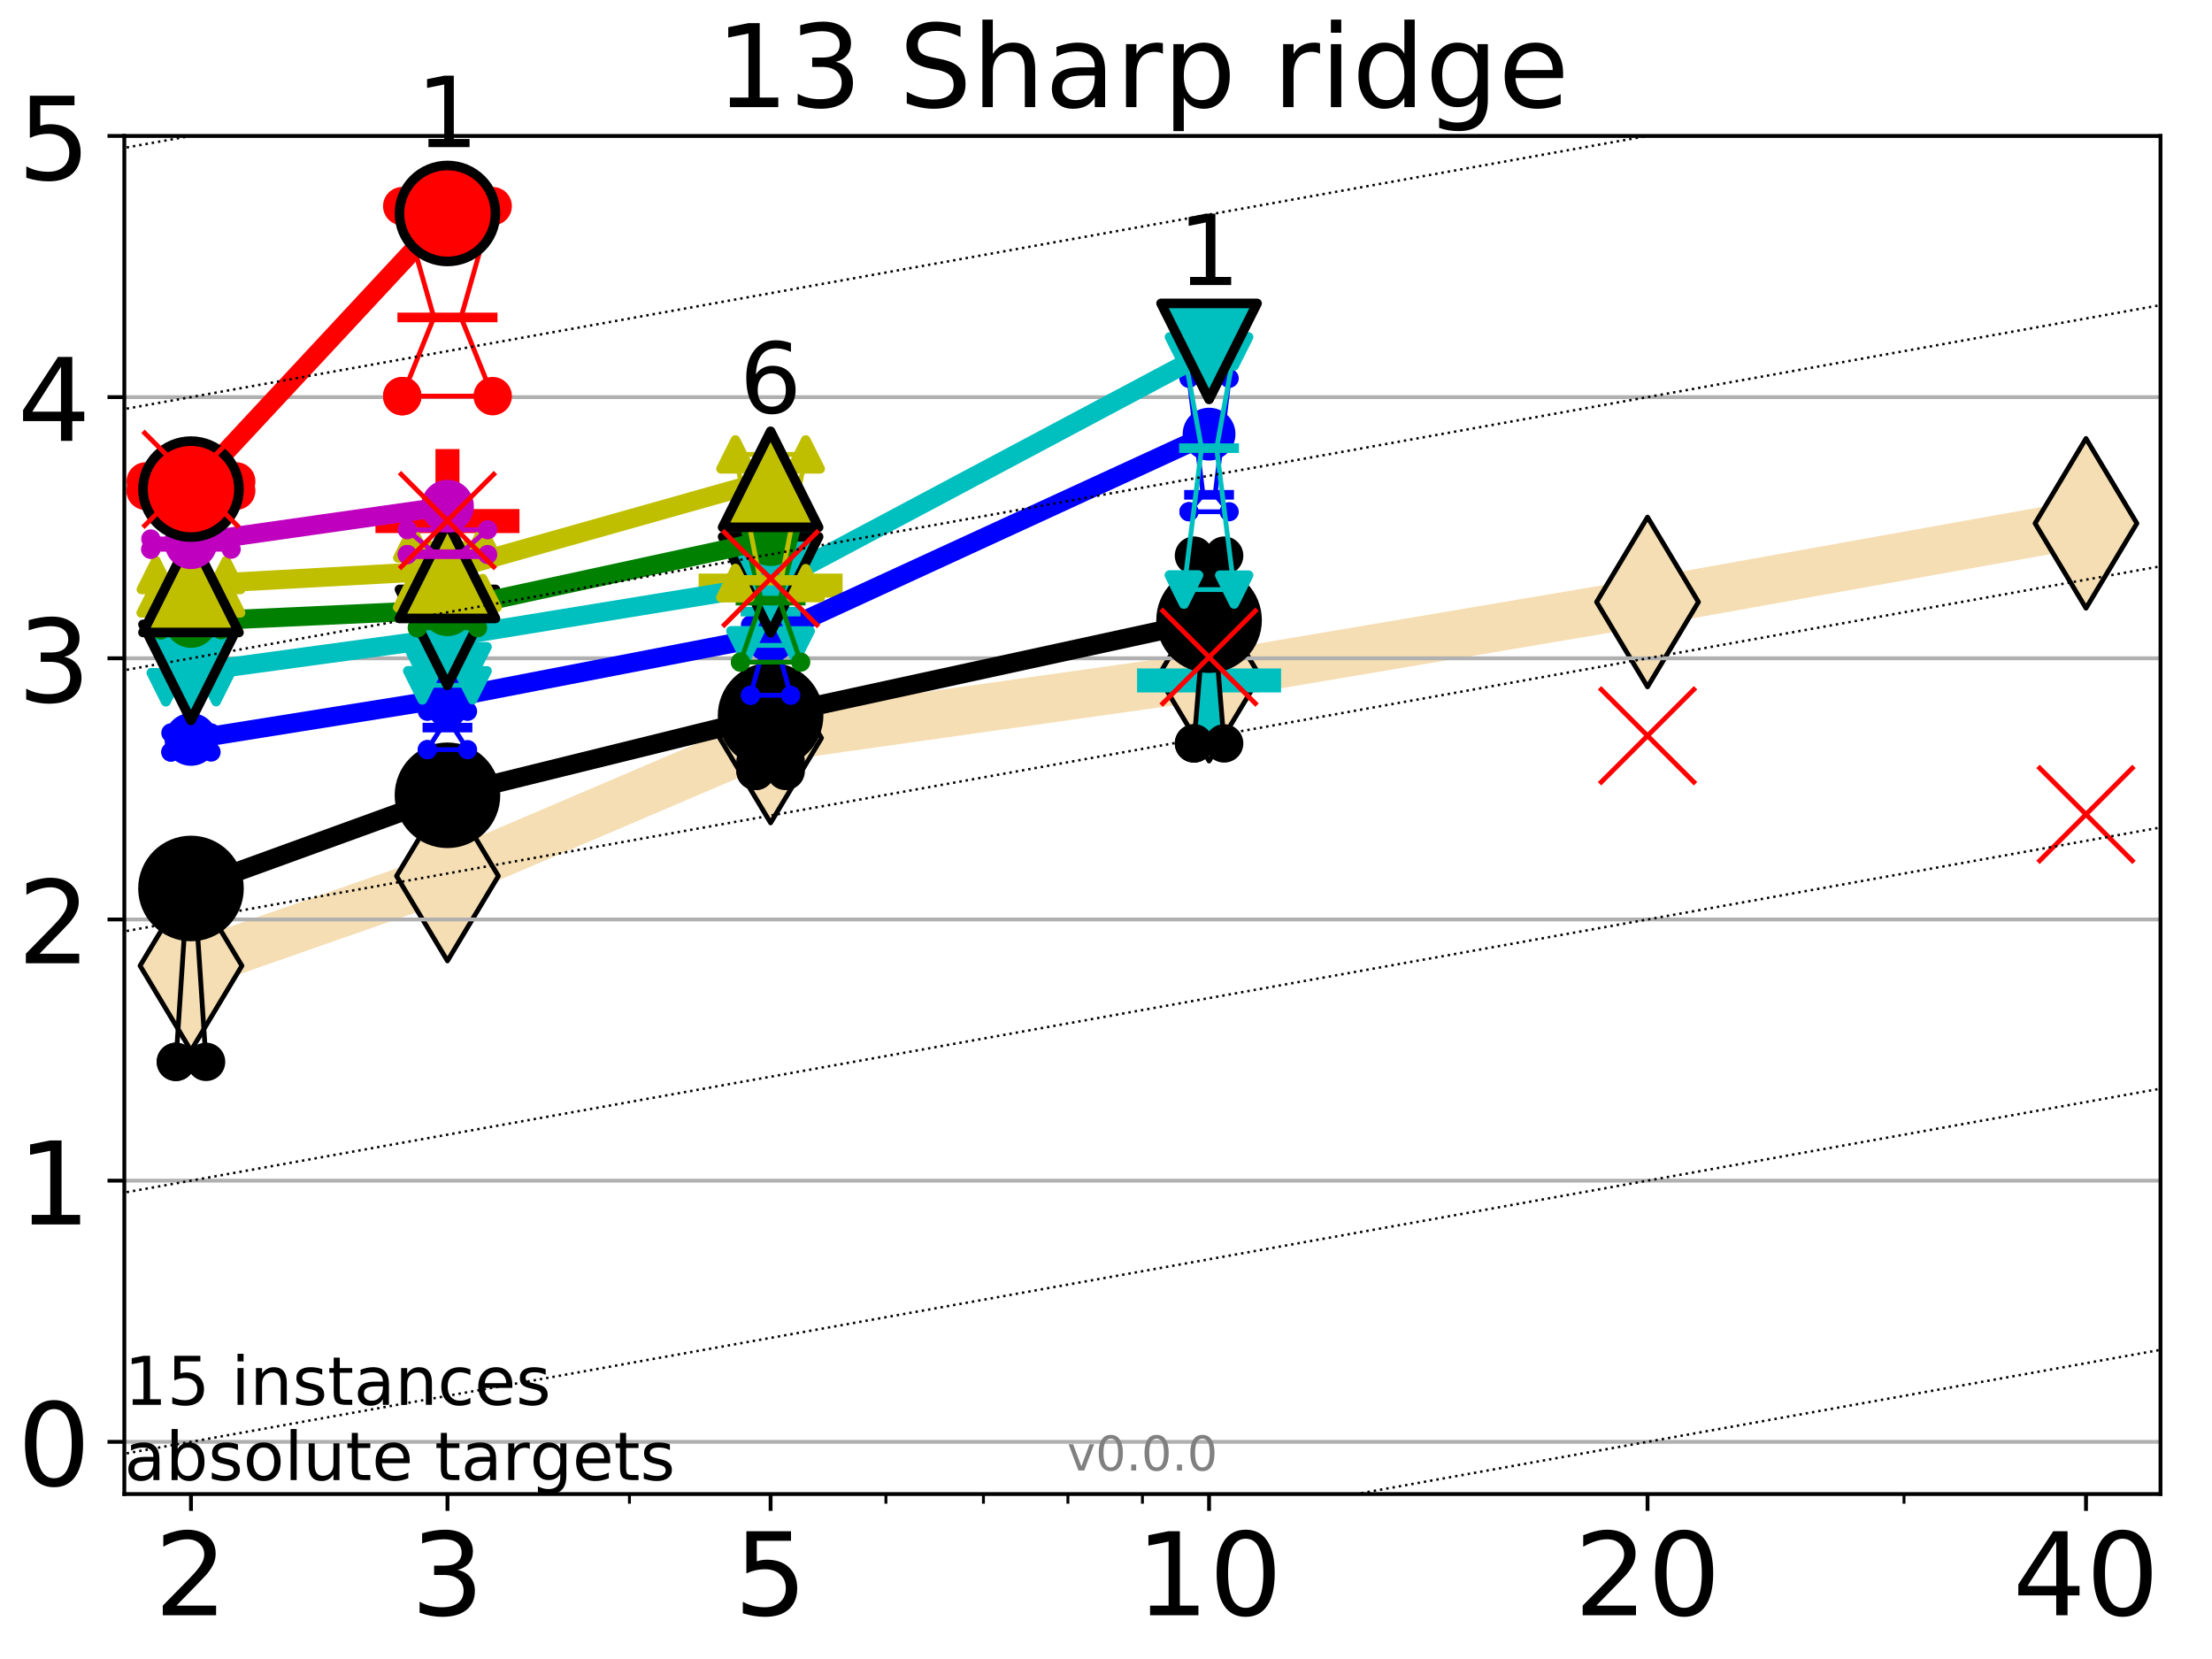 <?xml version="1.0" encoding="utf-8" standalone="no"?>
<!DOCTYPE svg PUBLIC "-//W3C//DTD SVG 1.1//EN"
  "http://www.w3.org/Graphics/SVG/1.1/DTD/svg11.dtd">
<!-- Created with matplotlib (http://matplotlib.org/) -->
<svg height="345.6pt" version="1.1" viewBox="0 0 460.8 345.6" width="460.8pt" xmlns="http://www.w3.org/2000/svg" xmlns:xlink="http://www.w3.org/1999/xlink">
 <defs>
  <style type="text/css">
*{stroke-linecap:butt;stroke-linejoin:round;}
  </style>
 </defs>
 <g id="figure_1">
  <g id="patch_1">
   <path d="M 0 345.6 
L 460.8 345.6 
L 460.8 0 
L 0 0 
z
" style="fill:#ffffff;"/>
  </g>
  <g id="axes_1">
   <g id="patch_2">
    <path d="M 25.9 311.24 
L 450.072 311.24 
L 450.072 28.32 
L 25.9 28.32 
z
" style="fill:#ffffff;"/>
   </g>
   <g id="line2d_1">
    <path clip-path="url(#p63a0bb7d88)" d="M 39.784 201.183 
L 93.215 182.493 
L 160.53 153.742 
L 251.87 140.856 
L 343.211 125.406 
L 434.551 109.025 
" style="fill:none;stroke:#f5deb3;stroke-linecap:square;stroke-width:10;"/>
    <defs>
     <path d="M -0 17.678 
L 10.607 0 
L 0 -17.678 
L -10.607 -0 
z
" id="mf757b48240" style="stroke:#000000;stroke-linejoin:miter;"/>
    </defs>
    <g clip-path="url(#p63a0bb7d88)">
     <use style="fill:#f5deb3;stroke:#000000;stroke-linejoin:miter;" x="39.784" xlink:href="#mf757b48240" y="201.183"/>
     <use style="fill:#f5deb3;stroke:#000000;stroke-linejoin:miter;" x="93.215" xlink:href="#mf757b48240" y="182.493"/>
     <use style="fill:#f5deb3;stroke:#000000;stroke-linejoin:miter;" x="160.53" xlink:href="#mf757b48240" y="153.742"/>
     <use style="fill:#f5deb3;stroke:#000000;stroke-linejoin:miter;" x="251.87" xlink:href="#mf757b48240" y="140.856"/>
     <use style="fill:#f5deb3;stroke:#000000;stroke-linejoin:miter;" x="343.211" xlink:href="#mf757b48240" y="125.406"/>
     <use style="fill:#f5deb3;stroke:#000000;stroke-linejoin:miter;" x="434.551" xlink:href="#mf757b48240" y="109.025"/>
    </g>
   </g>
   <g id="line2d_2">
    <defs>
     <path d="M -15 0 
L 15 0 
M 0 15 
L 0 -15 
" id="mc214ee9ce2" style="stroke:#00bfbf;stroke-width:5;"/>
    </defs>
    <g clip-path="url(#p63a0bb7d88)">
     <use style="fill:#00bfbf;stroke:#00bfbf;stroke-width:5;" x="251.87" xlink:href="#mc214ee9ce2" y="141.75"/>
    </g>
   </g>
   <g id="line2d_3">
    <defs>
     <path d="M -15 0 
L 15 0 
M 0 15 
L 0 -15 
" id="mbb4b4a8476" style="stroke:#ff0000;stroke-width:5;"/>
    </defs>
    <g clip-path="url(#p63a0bb7d88)">
     <use style="fill:#ff0000;stroke:#ff0000;stroke-width:5;" x="93.215" xlink:href="#mbb4b4a8476" y="108.55"/>
    </g>
   </g>
   <g id="line2d_4">
    <defs>
     <path d="M -15 0 
L 15 0 
M 0 15 
L 0 -15 
" id="m70a343233b" style="stroke:#bfbf00;stroke-width:5;"/>
    </defs>
    <g clip-path="url(#p63a0bb7d88)">
     <use style="fill:#bfbf00;stroke:#bfbf00;stroke-width:5;" x="160.53" xlink:href="#m70a343233b" y="121.983"/>
    </g>
   </g>
   <g id="matplotlib.axis_1">
    <g id="xtick_1">
     <g id="line2d_5">
      <defs>
       <path d="M 0 0 
L 0 3.5 
" id="m4e8bd9a980" style="stroke:#000000;stroke-width:0.8;"/>
      </defs>
      <g>
       <use style="stroke:#000000;stroke-width:0.8;" x="39.784" xlink:href="#m4e8bd9a980" y="311.24"/>
      </g>
     </g>
     <g id="text_1">
      <!-- 2 -->
      <defs>
       <path d="M 19.188 8.297 
L 53.609 8.297 
L 53.609 0 
L 7.328 0 
L 7.328 8.297 
Q 12.938 14.109 22.625 23.891 
Q 32.328 33.688 34.812 36.531 
Q 39.547 41.844 41.422 45.531 
Q 43.312 49.219 43.312 52.781 
Q 43.312 58.594 39.234 62.25 
Q 35.156 65.922 28.609 65.922 
Q 23.969 65.922 18.812 64.312 
Q 13.672 62.703 7.812 59.422 
L 7.812 69.391 
Q 13.766 71.781 18.938 73 
Q 24.125 74.219 28.422 74.219 
Q 39.75 74.219 46.484 68.547 
Q 53.219 62.891 53.219 53.422 
Q 53.219 48.922 51.531 44.891 
Q 49.859 40.875 45.406 35.406 
Q 44.188 33.984 37.641 27.219 
Q 31.109 20.453 19.188 8.297 
z
" id="DejaVuSans-32"/>
      </defs>
      <g transform="translate(32.149 336.476)scale(0.24 -0.24)">
       <use xlink:href="#DejaVuSans-32"/>
      </g>
     </g>
    </g>
    <g id="xtick_2">
     <g id="line2d_6">
      <g>
       <use style="stroke:#000000;stroke-width:0.8;" x="93.215" xlink:href="#m4e8bd9a980" y="311.24"/>
      </g>
     </g>
     <g id="text_2">
      <!-- 3 -->
      <defs>
       <path d="M 40.578 39.312 
Q 47.656 37.797 51.625 33 
Q 55.609 28.219 55.609 21.188 
Q 55.609 10.406 48.188 4.484 
Q 40.766 -1.422 27.094 -1.422 
Q 22.516 -1.422 17.656 -0.516 
Q 12.797 0.391 7.625 2.203 
L 7.625 11.719 
Q 11.719 9.328 16.594 8.109 
Q 21.484 6.891 26.812 6.891 
Q 36.078 6.891 40.938 10.547 
Q 45.797 14.203 45.797 21.188 
Q 45.797 27.641 41.281 31.266 
Q 36.766 34.906 28.719 34.906 
L 20.219 34.906 
L 20.219 43.016 
L 29.109 43.016 
Q 36.375 43.016 40.234 45.922 
Q 44.094 48.828 44.094 54.297 
Q 44.094 59.906 40.109 62.906 
Q 36.141 65.922 28.719 65.922 
Q 24.656 65.922 20.016 65.031 
Q 15.375 64.156 9.812 62.312 
L 9.812 71.094 
Q 15.438 72.656 20.344 73.438 
Q 25.25 74.219 29.594 74.219 
Q 40.828 74.219 47.359 69.109 
Q 53.906 64.016 53.906 55.328 
Q 53.906 49.266 50.438 45.094 
Q 46.969 40.922 40.578 39.312 
z
" id="DejaVuSans-33"/>
      </defs>
      <g transform="translate(85.58 336.476)scale(0.24 -0.24)">
       <use xlink:href="#DejaVuSans-33"/>
      </g>
     </g>
    </g>
    <g id="xtick_3">
     <g id="line2d_7">
      <g>
       <use style="stroke:#000000;stroke-width:0.8;" x="160.53" xlink:href="#m4e8bd9a980" y="311.24"/>
      </g>
     </g>
     <g id="text_3">
      <!-- 5 -->
      <defs>
       <path d="M 10.797 72.906 
L 49.516 72.906 
L 49.516 64.594 
L 19.828 64.594 
L 19.828 46.734 
Q 21.969 47.469 24.109 47.828 
Q 26.266 48.188 28.422 48.188 
Q 40.625 48.188 47.75 41.5 
Q 54.891 34.812 54.891 23.391 
Q 54.891 11.625 47.562 5.094 
Q 40.234 -1.422 26.906 -1.422 
Q 22.312 -1.422 17.547 -0.641 
Q 12.797 0.141 7.719 1.703 
L 7.719 11.625 
Q 12.109 9.234 16.797 8.062 
Q 21.484 6.891 26.703 6.891 
Q 35.156 6.891 40.078 11.328 
Q 45.016 15.766 45.016 23.391 
Q 45.016 31 40.078 35.438 
Q 35.156 39.891 26.703 39.891 
Q 22.75 39.891 18.812 39.016 
Q 14.891 38.141 10.797 36.281 
z
" id="DejaVuSans-35"/>
      </defs>
      <g transform="translate(152.895 336.476)scale(0.24 -0.24)">
       <use xlink:href="#DejaVuSans-35"/>
      </g>
     </g>
    </g>
    <g id="xtick_4">
     <g id="line2d_8">
      <g>
       <use style="stroke:#000000;stroke-width:0.8;" x="251.87" xlink:href="#m4e8bd9a980" y="311.24"/>
      </g>
     </g>
     <g id="text_4">
      <!-- 10 -->
      <defs>
       <path d="M 12.406 8.297 
L 28.516 8.297 
L 28.516 63.922 
L 10.984 60.406 
L 10.984 69.391 
L 28.422 72.906 
L 38.281 72.906 
L 38.281 8.297 
L 54.391 8.297 
L 54.391 0 
L 12.406 0 
z
" id="DejaVuSans-31"/>
       <path d="M 31.781 66.406 
Q 24.172 66.406 20.328 58.906 
Q 16.5 51.422 16.5 36.375 
Q 16.5 21.391 20.328 13.891 
Q 24.172 6.391 31.781 6.391 
Q 39.453 6.391 43.281 13.891 
Q 47.125 21.391 47.125 36.375 
Q 47.125 51.422 43.281 58.906 
Q 39.453 66.406 31.781 66.406 
z
M 31.781 74.219 
Q 44.047 74.219 50.516 64.516 
Q 56.984 54.828 56.984 36.375 
Q 56.984 17.969 50.516 8.266 
Q 44.047 -1.422 31.781 -1.422 
Q 19.531 -1.422 13.062 8.266 
Q 6.594 17.969 6.594 36.375 
Q 6.594 54.828 13.062 64.516 
Q 19.531 74.219 31.781 74.219 
z
" id="DejaVuSans-30"/>
      </defs>
      <g transform="translate(236.6 336.476)scale(0.24 -0.24)">
       <use xlink:href="#DejaVuSans-31"/>
       <use x="63.623" xlink:href="#DejaVuSans-30"/>
      </g>
     </g>
    </g>
    <g id="xtick_5">
     <g id="line2d_9">
      <g>
       <use style="stroke:#000000;stroke-width:0.8;" x="343.211" xlink:href="#m4e8bd9a980" y="311.24"/>
      </g>
     </g>
     <g id="text_5">
      <!-- 20 -->
      <g transform="translate(327.941 336.476)scale(0.24 -0.24)">
       <use xlink:href="#DejaVuSans-32"/>
       <use x="63.623" xlink:href="#DejaVuSans-30"/>
      </g>
     </g>
    </g>
    <g id="xtick_6">
     <g id="line2d_10">
      <g>
       <use style="stroke:#000000;stroke-width:0.8;" x="434.551" xlink:href="#m4e8bd9a980" y="311.24"/>
      </g>
     </g>
     <g id="text_6">
      <!-- 40 -->
      <defs>
       <path d="M 37.797 64.312 
L 12.891 25.391 
L 37.797 25.391 
z
M 35.203 72.906 
L 47.609 72.906 
L 47.609 25.391 
L 58.016 25.391 
L 58.016 17.188 
L 47.609 17.188 
L 47.609 0 
L 37.797 0 
L 37.797 17.188 
L 4.891 17.188 
L 4.891 26.703 
z
" id="DejaVuSans-34"/>
      </defs>
      <g transform="translate(419.281 336.476)scale(0.24 -0.24)">
       <use xlink:href="#DejaVuSans-34"/>
       <use x="63.623" xlink:href="#DejaVuSans-30"/>
      </g>
     </g>
    </g>
    <g id="xtick_7">
     <g id="line2d_11">
      <defs>
       <path d="M 0 0 
L 0 2 
" id="mcd62c991a4" style="stroke:#000000;stroke-width:0.6;"/>
      </defs>
      <g>
       <use style="stroke:#000000;stroke-width:0.6;" x="39.784" xlink:href="#mcd62c991a4" y="311.24"/>
      </g>
     </g>
    </g>
    <g id="xtick_8">
     <g id="line2d_12">
      <g>
       <use style="stroke:#000000;stroke-width:0.6;" x="93.215" xlink:href="#mcd62c991a4" y="311.24"/>
      </g>
     </g>
    </g>
    <g id="xtick_9">
     <g id="line2d_13">
      <g>
       <use style="stroke:#000000;stroke-width:0.6;" x="131.125" xlink:href="#mcd62c991a4" y="311.24"/>
      </g>
     </g>
    </g>
    <g id="xtick_10">
     <g id="line2d_14">
      <g>
       <use style="stroke:#000000;stroke-width:0.6;" x="160.53" xlink:href="#mcd62c991a4" y="311.24"/>
      </g>
     </g>
    </g>
    <g id="xtick_11">
     <g id="line2d_15">
      <g>
       <use style="stroke:#000000;stroke-width:0.6;" x="184.555" xlink:href="#mcd62c991a4" y="311.24"/>
      </g>
     </g>
    </g>
    <g id="xtick_12">
     <g id="line2d_16">
      <g>
       <use style="stroke:#000000;stroke-width:0.6;" x="204.869" xlink:href="#mcd62c991a4" y="311.24"/>
      </g>
     </g>
    </g>
    <g id="xtick_13">
     <g id="line2d_17">
      <g>
       <use style="stroke:#000000;stroke-width:0.6;" x="222.465" xlink:href="#mcd62c991a4" y="311.24"/>
      </g>
     </g>
    </g>
    <g id="xtick_14">
     <g id="line2d_18">
      <g>
       <use style="stroke:#000000;stroke-width:0.6;" x="237.986" xlink:href="#mcd62c991a4" y="311.24"/>
      </g>
     </g>
    </g>
    <g id="xtick_15">
     <g id="line2d_19">
      <g>
       <use style="stroke:#000000;stroke-width:0.6;" x="343.211" xlink:href="#mcd62c991a4" y="311.24"/>
      </g>
     </g>
    </g>
    <g id="xtick_16">
     <g id="line2d_20">
      <g>
       <use style="stroke:#000000;stroke-width:0.6;" x="396.641" xlink:href="#mcd62c991a4" y="311.24"/>
      </g>
     </g>
    </g>
    <g id="xtick_17">
     <g id="line2d_21">
      <g>
       <use style="stroke:#000000;stroke-width:0.6;" x="434.551" xlink:href="#mcd62c991a4" y="311.24"/>
      </g>
     </g>
    </g>
   </g>
   <g id="matplotlib.axis_2">
    <g id="ytick_1">
     <g id="line2d_22">
      <path clip-path="url(#p63a0bb7d88)" d="M 25.9 300.358 
L 450.072 300.358 
" style="fill:none;stroke:#b0b0b0;stroke-linecap:square;stroke-width:0.8;"/>
     </g>
     <g id="line2d_23">
      <defs>
       <path d="M 0 0 
L -3.5 0 
" id="m47292a300c" style="stroke:#000000;stroke-width:0.8;"/>
      </defs>
      <g>
       <use style="stroke:#000000;stroke-width:0.8;" x="25.9" xlink:href="#m47292a300c" y="300.358"/>
      </g>
     </g>
     <g id="text_7">
      <!-- 0 -->
      <g transform="translate(3.63 309.477)scale(0.24 -0.24)">
       <use xlink:href="#DejaVuSans-30"/>
      </g>
     </g>
    </g>
    <g id="ytick_2">
     <g id="line2d_24">
      <path clip-path="url(#p63a0bb7d88)" d="M 25.9 245.951 
L 450.072 245.951 
" style="fill:none;stroke:#b0b0b0;stroke-linecap:square;stroke-width:0.8;"/>
     </g>
     <g id="line2d_25">
      <g>
       <use style="stroke:#000000;stroke-width:0.8;" x="25.9" xlink:href="#m47292a300c" y="245.951"/>
      </g>
     </g>
     <g id="text_8">
      <!-- 1 -->
      <g transform="translate(3.63 255.069)scale(0.24 -0.24)">
       <use xlink:href="#DejaVuSans-31"/>
      </g>
     </g>
    </g>
    <g id="ytick_3">
     <g id="line2d_26">
      <path clip-path="url(#p63a0bb7d88)" d="M 25.9 191.543 
L 450.072 191.543 
" style="fill:none;stroke:#b0b0b0;stroke-linecap:square;stroke-width:0.8;"/>
     </g>
     <g id="line2d_27">
      <g>
       <use style="stroke:#000000;stroke-width:0.8;" x="25.9" xlink:href="#m47292a300c" y="191.543"/>
      </g>
     </g>
     <g id="text_9">
      <!-- 2 -->
      <g transform="translate(3.63 200.661)scale(0.24 -0.24)">
       <use xlink:href="#DejaVuSans-32"/>
      </g>
     </g>
    </g>
    <g id="ytick_4">
     <g id="line2d_28">
      <path clip-path="url(#p63a0bb7d88)" d="M 25.9 137.135 
L 450.072 137.135 
" style="fill:none;stroke:#b0b0b0;stroke-linecap:square;stroke-width:0.8;"/>
     </g>
     <g id="line2d_29">
      <g>
       <use style="stroke:#000000;stroke-width:0.8;" x="25.9" xlink:href="#m47292a300c" y="137.135"/>
      </g>
     </g>
     <g id="text_10">
      <!-- 3 -->
      <g transform="translate(3.63 146.254)scale(0.24 -0.24)">
       <use xlink:href="#DejaVuSans-33"/>
      </g>
     </g>
    </g>
    <g id="ytick_5">
     <g id="line2d_30">
      <path clip-path="url(#p63a0bb7d88)" d="M 25.9 82.728 
L 450.072 82.728 
" style="fill:none;stroke:#b0b0b0;stroke-linecap:square;stroke-width:0.8;"/>
     </g>
     <g id="line2d_31">
      <g>
       <use style="stroke:#000000;stroke-width:0.8;" x="25.9" xlink:href="#m47292a300c" y="82.728"/>
      </g>
     </g>
     <g id="text_11">
      <!-- 4 -->
      <g transform="translate(3.63 91.846)scale(0.24 -0.24)">
       <use xlink:href="#DejaVuSans-34"/>
      </g>
     </g>
    </g>
    <g id="ytick_6">
     <g id="line2d_32">
      <path clip-path="url(#p63a0bb7d88)" d="M 25.9 28.32 
L 450.072 28.32 
" style="fill:none;stroke:#b0b0b0;stroke-linecap:square;stroke-width:0.8;"/>
     </g>
     <g id="line2d_33">
      <g>
       <use style="stroke:#000000;stroke-width:0.8;" x="25.9" xlink:href="#m47292a300c" y="28.32"/>
      </g>
     </g>
     <g id="text_12">
      <!-- 5 -->
      <g transform="translate(3.63 37.438)scale(0.24 -0.24)">
       <use xlink:href="#DejaVuSans-35"/>
      </g>
     </g>
    </g>
   </g>
   <g id="line2d_34">
    <path clip-path="url(#p63a0bb7d88)" d="M 36.644 221.204 
L 38.842 188.036 
L 36.644 181.036 
L 42.924 181.036 
L 40.726 188.036 
L 42.924 221.204 
L 36.644 221.204 
" style="fill:none;stroke:#000000;stroke-linecap:square;"/>
   </g>
   <g id="line2d_35">
    <path clip-path="url(#p63a0bb7d88)" d="M 36.644 221.204 
L 42.924 221.204 
L 42.924 181.036 
L 36.644 181.036 
L 36.644 221.204 
" style="fill:none;"/>
    <defs>
     <path d="M 0 3 
C 0.796 3 1.559 2.684 2.121 2.121 
C 2.684 1.559 3 0.796 3 0 
C 3 -0.796 2.684 -1.559 2.121 -2.121 
C 1.559 -2.684 0.796 -3 0 -3 
C -0.796 -3 -1.559 -2.684 -2.121 -2.121 
C -2.684 -1.559 -3 -0.796 -3 0 
C -3 0.796 -2.684 1.559 -2.121 2.121 
C -1.559 2.684 -0.796 3 0 3 
z
" id="m3507765690" style="stroke:#000000;stroke-width:2;"/>
    </defs>
    <g clip-path="url(#p63a0bb7d88)">
     <use style="stroke:#000000;stroke-width:2;" x="36.644" xlink:href="#m3507765690" y="221.204"/>
     <use style="stroke:#000000;stroke-width:2;" x="42.924" xlink:href="#m3507765690" y="221.204"/>
     <use style="stroke:#000000;stroke-width:2;" x="42.924" xlink:href="#m3507765690" y="181.036"/>
     <use style="stroke:#000000;stroke-width:2;" x="36.644" xlink:href="#m3507765690" y="181.036"/>
     <use style="stroke:#000000;stroke-width:2;" x="36.644" xlink:href="#m3507765690" y="221.204"/>
    </g>
   </g>
   <g id="line2d_36">
    <path clip-path="url(#p63a0bb7d88)" d="M 36.644 188.036 
L 42.924 188.036 
" style="fill:none;stroke:#000000;stroke-linecap:square;stroke-width:2;"/>
   </g>
   <g id="line2d_37">
    <path clip-path="url(#p63a0bb7d88)" d="M 90.075 170.466 
L 92.273 165.219 
L 90.075 164.257 
L 96.355 164.257 
L 94.157 165.219 
L 96.355 170.466 
L 90.075 170.466 
" style="fill:none;stroke:#000000;stroke-linecap:square;"/>
   </g>
   <g id="line2d_38">
    <path clip-path="url(#p63a0bb7d88)" d="M 90.075 170.466 
L 96.355 170.466 
L 96.355 164.257 
L 90.075 164.257 
L 90.075 170.466 
" style="fill:none;"/>
    <g clip-path="url(#p63a0bb7d88)">
     <use style="stroke:#000000;stroke-width:2;" x="90.075" xlink:href="#m3507765690" y="170.466"/>
     <use style="stroke:#000000;stroke-width:2;" x="96.355" xlink:href="#m3507765690" y="170.466"/>
     <use style="stroke:#000000;stroke-width:2;" x="96.355" xlink:href="#m3507765690" y="164.257"/>
     <use style="stroke:#000000;stroke-width:2;" x="90.075" xlink:href="#m3507765690" y="164.257"/>
     <use style="stroke:#000000;stroke-width:2;" x="90.075" xlink:href="#m3507765690" y="170.466"/>
    </g>
   </g>
   <g id="line2d_39">
    <path clip-path="url(#p63a0bb7d88)" d="M 90.075 165.219 
L 96.355 165.219 
" style="fill:none;stroke:#000000;stroke-linecap:square;stroke-width:2;"/>
   </g>
   <g id="line2d_40">
    <path clip-path="url(#p63a0bb7d88)" d="M 157.39 160.603 
L 159.588 158.929 
L 157.39 158.622 
L 163.669 158.622 
L 161.472 158.929 
L 163.669 160.603 
L 157.39 160.603 
" style="fill:none;stroke:#000000;stroke-linecap:square;"/>
   </g>
   <g id="line2d_41">
    <path clip-path="url(#p63a0bb7d88)" d="M 157.39 160.603 
L 163.669 160.603 
L 163.669 158.622 
L 157.39 158.622 
L 157.39 160.603 
" style="fill:none;"/>
    <g clip-path="url(#p63a0bb7d88)">
     <use style="stroke:#000000;stroke-width:2;" x="157.39" xlink:href="#m3507765690" y="160.603"/>
     <use style="stroke:#000000;stroke-width:2;" x="163.669" xlink:href="#m3507765690" y="160.603"/>
     <use style="stroke:#000000;stroke-width:2;" x="163.669" xlink:href="#m3507765690" y="158.622"/>
     <use style="stroke:#000000;stroke-width:2;" x="157.39" xlink:href="#m3507765690" y="158.622"/>
     <use style="stroke:#000000;stroke-width:2;" x="157.39" xlink:href="#m3507765690" y="160.603"/>
    </g>
   </g>
   <g id="line2d_42">
    <path clip-path="url(#p63a0bb7d88)" d="M 157.39 158.929 
L 163.669 158.929 
" style="fill:none;stroke:#000000;stroke-linecap:square;stroke-width:2;"/>
   </g>
   <g id="line2d_43">
    <path clip-path="url(#p63a0bb7d88)" d="M 248.73 154.865 
L 250.928 128.12 
L 248.73 115.751 
L 255.01 115.751 
L 252.812 128.12 
L 255.01 154.865 
L 248.73 154.865 
" style="fill:none;stroke:#000000;stroke-linecap:square;"/>
   </g>
   <g id="line2d_44">
    <path clip-path="url(#p63a0bb7d88)" d="M 248.73 154.865 
L 255.01 154.865 
L 255.01 115.751 
L 248.73 115.751 
L 248.73 154.865 
" style="fill:none;"/>
    <g clip-path="url(#p63a0bb7d88)">
     <use style="stroke:#000000;stroke-width:2;" x="248.73" xlink:href="#m3507765690" y="154.865"/>
     <use style="stroke:#000000;stroke-width:2;" x="255.01" xlink:href="#m3507765690" y="154.865"/>
     <use style="stroke:#000000;stroke-width:2;" x="255.01" xlink:href="#m3507765690" y="115.751"/>
     <use style="stroke:#000000;stroke-width:2;" x="248.73" xlink:href="#m3507765690" y="115.751"/>
     <use style="stroke:#000000;stroke-width:2;" x="248.73" xlink:href="#m3507765690" y="154.865"/>
    </g>
   </g>
   <g id="line2d_45">
    <path clip-path="url(#p63a0bb7d88)" d="M 248.73 128.12 
L 255.01 128.12 
" style="fill:none;stroke:#000000;stroke-linecap:square;stroke-width:2;"/>
   </g>
   <g id="line2d_46">
    <path clip-path="url(#p63a0bb7d88)" d="M 39.784 185.085 
L 93.215 165.672 
" style="fill:none;stroke:#000000;stroke-linecap:square;stroke-width:4;"/>
   </g>
   <g id="line2d_47">
    <path clip-path="url(#p63a0bb7d88)" d="M 93.215 165.672 
L 160.53 149.055 
" style="fill:none;stroke:#000000;stroke-linecap:square;stroke-width:4;"/>
   </g>
   <g id="line2d_48">
    <path clip-path="url(#p63a0bb7d88)" d="M 160.53 149.055 
L 251.87 129.186 
" style="fill:none;stroke:#000000;stroke-linecap:square;stroke-width:4;"/>
   </g>
   <g id="line2d_49">
    <path clip-path="url(#p63a0bb7d88)" d="M 39.784 185.085 
L 93.215 165.672 
L 160.53 149.055 
L 251.87 129.186 
" style="fill:none;"/>
    <defs>
     <path d="M 0 10 
C 2.652 10 5.196 8.946 7.071 7.071 
C 8.946 5.196 10 2.652 10 0 
C 10 -2.652 8.946 -5.196 7.071 -7.071 
C 5.196 -8.946 2.652 -10 0 -10 
C -2.652 -10 -5.196 -8.946 -7.071 -7.071 
C -8.946 -5.196 -10 -2.652 -10 0 
C -10 2.652 -8.946 5.196 -7.071 7.071 
C -5.196 8.946 -2.652 10 0 10 
z
" id="mebbc970b73" style="stroke:#000000;stroke-width:2;"/>
    </defs>
    <g clip-path="url(#p63a0bb7d88)">
     <use style="stroke:#000000;stroke-width:2;" x="39.784" xlink:href="#mebbc970b73" y="185.085"/>
     <use style="stroke:#000000;stroke-width:2;" x="93.215" xlink:href="#mebbc970b73" y="165.672"/>
     <use style="stroke:#000000;stroke-width:2;" x="160.53" xlink:href="#mebbc970b73" y="149.055"/>
     <use style="stroke:#000000;stroke-width:2;" x="251.87" xlink:href="#mebbc970b73" y="129.186"/>
    </g>
   </g>
   <g id="line2d_50">
    <path clip-path="url(#p63a0bb7d88)" d="M 35.597 156.669 
L 38.528 154.454 
L 35.597 152.678 
L 43.971 152.678 
L 41.04 154.454 
L 43.971 156.669 
L 35.597 156.669 
" style="fill:none;stroke:#0000ff;stroke-linecap:square;"/>
   </g>
   <g id="line2d_51">
    <path clip-path="url(#p63a0bb7d88)" d="M 35.597 156.669 
L 43.971 156.669 
L 43.971 152.678 
L 35.597 152.678 
L 35.597 156.669 
" style="fill:none;"/>
    <defs>
     <path d="M 0 1.5 
C 0.398 1.5 0.779 1.342 1.061 1.061 
C 1.342 0.779 1.5 0.398 1.5 0 
C 1.5 -0.398 1.342 -0.779 1.061 -1.061 
C 0.779 -1.342 0.398 -1.5 0 -1.5 
C -0.398 -1.5 -0.779 -1.342 -1.061 -1.061 
C -1.342 -0.779 -1.5 -0.398 -1.5 0 
C -1.5 0.398 -1.342 0.779 -1.061 1.061 
C -0.779 1.342 -0.398 1.5 0 1.5 
z
" id="m4a01489ea8" style="stroke:#0000ff;"/>
    </defs>
    <g clip-path="url(#p63a0bb7d88)">
     <use style="fill:#0000ff;stroke:#0000ff;" x="35.597" xlink:href="#m4a01489ea8" y="156.669"/>
     <use style="fill:#0000ff;stroke:#0000ff;" x="43.971" xlink:href="#m4a01489ea8" y="156.669"/>
     <use style="fill:#0000ff;stroke:#0000ff;" x="43.971" xlink:href="#m4a01489ea8" y="152.678"/>
     <use style="fill:#0000ff;stroke:#0000ff;" x="35.597" xlink:href="#m4a01489ea8" y="152.678"/>
     <use style="fill:#0000ff;stroke:#0000ff;" x="35.597" xlink:href="#m4a01489ea8" y="156.669"/>
    </g>
   </g>
   <g id="line2d_52">
    <path clip-path="url(#p63a0bb7d88)" d="M 35.597 154.454 
L 43.971 154.454 
" style="fill:none;stroke:#0000ff;stroke-linecap:square;stroke-width:2;"/>
   </g>
   <g id="line2d_53">
    <path clip-path="url(#p63a0bb7d88)" d="M 89.028 156.161 
L 91.959 151.572 
L 89.028 148.178 
L 97.401 148.178 
L 94.471 151.572 
L 97.401 156.161 
L 89.028 156.161 
" style="fill:none;stroke:#0000ff;stroke-linecap:square;"/>
   </g>
   <g id="line2d_54">
    <path clip-path="url(#p63a0bb7d88)" d="M 89.028 156.161 
L 97.401 156.161 
L 97.401 148.178 
L 89.028 148.178 
L 89.028 156.161 
" style="fill:none;"/>
    <g clip-path="url(#p63a0bb7d88)">
     <use style="fill:#0000ff;stroke:#0000ff;" x="89.028" xlink:href="#m4a01489ea8" y="156.161"/>
     <use style="fill:#0000ff;stroke:#0000ff;" x="97.401" xlink:href="#m4a01489ea8" y="156.161"/>
     <use style="fill:#0000ff;stroke:#0000ff;" x="97.401" xlink:href="#m4a01489ea8" y="148.178"/>
     <use style="fill:#0000ff;stroke:#0000ff;" x="89.028" xlink:href="#m4a01489ea8" y="148.178"/>
     <use style="fill:#0000ff;stroke:#0000ff;" x="89.028" xlink:href="#m4a01489ea8" y="156.161"/>
    </g>
   </g>
   <g id="line2d_55">
    <path clip-path="url(#p63a0bb7d88)" d="M 89.028 151.572 
L 97.401 151.572 
" style="fill:none;stroke:#0000ff;stroke-linecap:square;stroke-width:2;"/>
   </g>
   <g id="line2d_56">
    <path clip-path="url(#p63a0bb7d88)" d="M 156.343 144.839 
L 159.274 134.227 
L 156.343 130.185 
L 164.716 130.185 
L 161.786 134.227 
L 164.716 144.839 
L 156.343 144.839 
" style="fill:none;stroke:#0000ff;stroke-linecap:square;"/>
   </g>
   <g id="line2d_57">
    <path clip-path="url(#p63a0bb7d88)" d="M 156.343 144.839 
L 164.716 144.839 
L 164.716 130.185 
L 156.343 130.185 
L 156.343 144.839 
" style="fill:none;"/>
    <g clip-path="url(#p63a0bb7d88)">
     <use style="fill:#0000ff;stroke:#0000ff;" x="156.343" xlink:href="#m4a01489ea8" y="144.839"/>
     <use style="fill:#0000ff;stroke:#0000ff;" x="164.716" xlink:href="#m4a01489ea8" y="144.839"/>
     <use style="fill:#0000ff;stroke:#0000ff;" x="164.716" xlink:href="#m4a01489ea8" y="130.185"/>
     <use style="fill:#0000ff;stroke:#0000ff;" x="156.343" xlink:href="#m4a01489ea8" y="130.185"/>
     <use style="fill:#0000ff;stroke:#0000ff;" x="156.343" xlink:href="#m4a01489ea8" y="144.839"/>
    </g>
   </g>
   <g id="line2d_58">
    <path clip-path="url(#p63a0bb7d88)" d="M 156.343 134.227 
L 164.716 134.227 
" style="fill:none;stroke:#0000ff;stroke-linecap:square;stroke-width:2;"/>
   </g>
   <g id="line2d_59">
    <path clip-path="url(#p63a0bb7d88)" d="M 247.683 106.602 
L 250.614 103.08 
L 247.683 78.813 
L 256.057 78.813 
L 253.126 103.08 
L 256.057 106.602 
L 247.683 106.602 
" style="fill:none;stroke:#0000ff;stroke-linecap:square;"/>
   </g>
   <g id="line2d_60">
    <path clip-path="url(#p63a0bb7d88)" d="M 247.683 106.602 
L 256.057 106.602 
L 256.057 78.813 
L 247.683 78.813 
L 247.683 106.602 
" style="fill:none;"/>
    <g clip-path="url(#p63a0bb7d88)">
     <use style="fill:#0000ff;stroke:#0000ff;" x="247.683" xlink:href="#m4a01489ea8" y="106.602"/>
     <use style="fill:#0000ff;stroke:#0000ff;" x="256.057" xlink:href="#m4a01489ea8" y="106.602"/>
     <use style="fill:#0000ff;stroke:#0000ff;" x="256.057" xlink:href="#m4a01489ea8" y="78.813"/>
     <use style="fill:#0000ff;stroke:#0000ff;" x="247.683" xlink:href="#m4a01489ea8" y="78.813"/>
     <use style="fill:#0000ff;stroke:#0000ff;" x="247.683" xlink:href="#m4a01489ea8" y="106.602"/>
    </g>
   </g>
   <g id="line2d_61">
    <path clip-path="url(#p63a0bb7d88)" d="M 247.683 103.08 
L 256.057 103.08 
" style="fill:none;stroke:#0000ff;stroke-linecap:square;stroke-width:2;"/>
   </g>
   <g id="line2d_62">
    <path clip-path="url(#p63a0bb7d88)" d="M 39.784 154.033 
L 93.215 145.479 
" style="fill:none;stroke:#0000ff;stroke-linecap:square;stroke-width:4;"/>
   </g>
   <g id="line2d_63">
    <path clip-path="url(#p63a0bb7d88)" d="M 93.215 145.479 
L 160.53 132.458 
" style="fill:none;stroke:#0000ff;stroke-linecap:square;stroke-width:4;"/>
   </g>
   <g id="line2d_64">
    <path clip-path="url(#p63a0bb7d88)" d="M 160.53 132.458 
L 251.87 90.437 
" style="fill:none;stroke:#0000ff;stroke-linecap:square;stroke-width:4;"/>
   </g>
   <g id="line2d_65">
    <path clip-path="url(#p63a0bb7d88)" d="M 39.784 154.033 
L 93.215 145.479 
L 160.53 132.458 
L 251.87 90.437 
" style="fill:none;"/>
    <defs>
     <path d="M 0 5 
C 1.326 5 2.598 4.473 3.536 3.536 
C 4.473 2.598 5 1.326 5 0 
C 5 -1.326 4.473 -2.598 3.536 -3.536 
C 2.598 -4.473 1.326 -5 0 -5 
C -1.326 -5 -2.598 -4.473 -3.536 -3.536 
C -4.473 -2.598 -5 -1.326 -5 0 
C -5 1.326 -4.473 2.598 -3.536 3.536 
C -2.598 4.473 -1.326 5 0 5 
z
" id="m8d0560876c" style="stroke:#0000ff;"/>
    </defs>
    <g clip-path="url(#p63a0bb7d88)">
     <use style="fill:#0000ff;stroke:#0000ff;" x="39.784" xlink:href="#m8d0560876c" y="154.033"/>
     <use style="fill:#0000ff;stroke:#0000ff;" x="93.215" xlink:href="#m8d0560876c" y="145.479"/>
     <use style="fill:#0000ff;stroke:#0000ff;" x="160.53" xlink:href="#m8d0560876c" y="132.458"/>
     <use style="fill:#0000ff;stroke:#0000ff;" x="251.87" xlink:href="#m8d0560876c" y="90.437"/>
    </g>
   </g>
   <g id="line2d_66">
    <path clip-path="url(#p63a0bb7d88)" d="M 34.551 143.158 
L 38.214 140.109 
L 34.551 136.152 
L 45.017 136.152 
L 41.354 140.109 
L 45.017 143.158 
L 34.551 143.158 
" style="fill:none;stroke:#00bfbf;stroke-linecap:square;"/>
   </g>
   <g id="line2d_67">
    <path clip-path="url(#p63a0bb7d88)" d="M 34.551 143.158 
L 45.017 143.158 
L 45.017 136.152 
L 34.551 136.152 
L 34.551 143.158 
" style="fill:none;"/>
    <defs>
     <path d="M -0 3 
L 3 -3 
L -3 -3 
z
" id="mddc711db10" style="stroke:#00bfbf;stroke-linejoin:miter;stroke-width:2;"/>
    </defs>
    <g clip-path="url(#p63a0bb7d88)">
     <use style="fill:#00bfbf;stroke:#00bfbf;stroke-linejoin:miter;stroke-width:2;" x="34.551" xlink:href="#mddc711db10" y="143.158"/>
     <use style="fill:#00bfbf;stroke:#00bfbf;stroke-linejoin:miter;stroke-width:2;" x="45.017" xlink:href="#mddc711db10" y="143.158"/>
     <use style="fill:#00bfbf;stroke:#00bfbf;stroke-linejoin:miter;stroke-width:2;" x="45.017" xlink:href="#mddc711db10" y="136.152"/>
     <use style="fill:#00bfbf;stroke:#00bfbf;stroke-linejoin:miter;stroke-width:2;" x="34.551" xlink:href="#mddc711db10" y="136.152"/>
     <use style="fill:#00bfbf;stroke:#00bfbf;stroke-linejoin:miter;stroke-width:2;" x="34.551" xlink:href="#mddc711db10" y="143.158"/>
    </g>
   </g>
   <g id="line2d_68">
    <path clip-path="url(#p63a0bb7d88)" d="M 34.551 140.109 
L 45.017 140.109 
" style="fill:none;stroke:#00bfbf;stroke-linecap:square;stroke-width:2;"/>
   </g>
   <g id="line2d_69">
    <path clip-path="url(#p63a0bb7d88)" d="M 87.982 142.765 
L 91.645 138.707 
L 87.982 137.75 
L 98.448 137.75 
L 94.785 138.707 
L 98.448 142.765 
L 87.982 142.765 
" style="fill:none;stroke:#00bfbf;stroke-linecap:square;"/>
   </g>
   <g id="line2d_70">
    <path clip-path="url(#p63a0bb7d88)" d="M 87.982 142.765 
L 98.448 142.765 
L 98.448 137.75 
L 87.982 137.75 
L 87.982 142.765 
" style="fill:none;"/>
    <g clip-path="url(#p63a0bb7d88)">
     <use style="fill:#00bfbf;stroke:#00bfbf;stroke-linejoin:miter;stroke-width:2;" x="87.982" xlink:href="#mddc711db10" y="142.765"/>
     <use style="fill:#00bfbf;stroke:#00bfbf;stroke-linejoin:miter;stroke-width:2;" x="98.448" xlink:href="#mddc711db10" y="142.765"/>
     <use style="fill:#00bfbf;stroke:#00bfbf;stroke-linejoin:miter;stroke-width:2;" x="98.448" xlink:href="#mddc711db10" y="137.75"/>
     <use style="fill:#00bfbf;stroke:#00bfbf;stroke-linejoin:miter;stroke-width:2;" x="87.982" xlink:href="#mddc711db10" y="137.75"/>
     <use style="fill:#00bfbf;stroke:#00bfbf;stroke-linejoin:miter;stroke-width:2;" x="87.982" xlink:href="#mddc711db10" y="142.765"/>
    </g>
   </g>
   <g id="line2d_71">
    <path clip-path="url(#p63a0bb7d88)" d="M 87.982 138.707 
L 98.448 138.707 
" style="fill:none;stroke:#00bfbf;stroke-linecap:square;stroke-width:2;"/>
   </g>
   <g id="line2d_72">
    <path clip-path="url(#p63a0bb7d88)" d="M 155.296 134.449 
L 158.96 127.41 
L 155.296 112.423 
L 165.763 112.423 
L 162.1 127.41 
L 165.763 134.449 
L 155.296 134.449 
" style="fill:none;stroke:#00bfbf;stroke-linecap:square;"/>
   </g>
   <g id="line2d_73">
    <path clip-path="url(#p63a0bb7d88)" d="M 155.296 134.449 
L 165.763 134.449 
L 165.763 112.423 
L 155.296 112.423 
L 155.296 134.449 
" style="fill:none;"/>
    <g clip-path="url(#p63a0bb7d88)">
     <use style="fill:#00bfbf;stroke:#00bfbf;stroke-linejoin:miter;stroke-width:2;" x="155.296" xlink:href="#mddc711db10" y="134.449"/>
     <use style="fill:#00bfbf;stroke:#00bfbf;stroke-linejoin:miter;stroke-width:2;" x="165.763" xlink:href="#mddc711db10" y="134.449"/>
     <use style="fill:#00bfbf;stroke:#00bfbf;stroke-linejoin:miter;stroke-width:2;" x="165.763" xlink:href="#mddc711db10" y="112.423"/>
     <use style="fill:#00bfbf;stroke:#00bfbf;stroke-linejoin:miter;stroke-width:2;" x="155.296" xlink:href="#mddc711db10" y="112.423"/>
     <use style="fill:#00bfbf;stroke:#00bfbf;stroke-linejoin:miter;stroke-width:2;" x="155.296" xlink:href="#mddc711db10" y="134.449"/>
    </g>
   </g>
   <g id="line2d_74">
    <path clip-path="url(#p63a0bb7d88)" d="M 155.296 127.41 
L 165.763 127.41 
" style="fill:none;stroke:#00bfbf;stroke-linecap:square;stroke-width:2;"/>
   </g>
   <g id="line2d_75">
    <path clip-path="url(#p63a0bb7d88)" d="M 246.637 122.821 
L 250.3 93.354 
L 246.637 73.204 
L 257.103 73.204 
L 253.44 93.354 
L 257.103 122.821 
L 246.637 122.821 
" style="fill:none;stroke:#00bfbf;stroke-linecap:square;"/>
   </g>
   <g id="line2d_76">
    <path clip-path="url(#p63a0bb7d88)" d="M 246.637 122.821 
L 257.103 122.821 
L 257.103 73.204 
L 246.637 73.204 
L 246.637 122.821 
" style="fill:none;"/>
    <g clip-path="url(#p63a0bb7d88)">
     <use style="fill:#00bfbf;stroke:#00bfbf;stroke-linejoin:miter;stroke-width:2;" x="246.637" xlink:href="#mddc711db10" y="122.821"/>
     <use style="fill:#00bfbf;stroke:#00bfbf;stroke-linejoin:miter;stroke-width:2;" x="257.103" xlink:href="#mddc711db10" y="122.821"/>
     <use style="fill:#00bfbf;stroke:#00bfbf;stroke-linejoin:miter;stroke-width:2;" x="257.103" xlink:href="#mddc711db10" y="73.204"/>
     <use style="fill:#00bfbf;stroke:#00bfbf;stroke-linejoin:miter;stroke-width:2;" x="246.637" xlink:href="#mddc711db10" y="73.204"/>
     <use style="fill:#00bfbf;stroke:#00bfbf;stroke-linejoin:miter;stroke-width:2;" x="246.637" xlink:href="#mddc711db10" y="122.821"/>
    </g>
   </g>
   <g id="line2d_77">
    <path clip-path="url(#p63a0bb7d88)" d="M 246.637 93.354 
L 257.103 93.354 
" style="fill:none;stroke:#00bfbf;stroke-linecap:square;stroke-width:2;"/>
   </g>
   <g id="line2d_78">
    <path clip-path="url(#p63a0bb7d88)" d="M 39.784 140.078 
L 93.215 132.783 
" style="fill:none;stroke:#00bfbf;stroke-linecap:square;stroke-width:4;"/>
   </g>
   <g id="line2d_79">
    <path clip-path="url(#p63a0bb7d88)" d="M 93.215 132.783 
L 160.53 121.812 
" style="fill:none;stroke:#00bfbf;stroke-linecap:square;stroke-width:4;"/>
   </g>
   <g id="line2d_80">
    <path clip-path="url(#p63a0bb7d88)" d="M 160.53 121.812 
L 251.87 73.204 
" style="fill:none;stroke:#00bfbf;stroke-linecap:square;stroke-width:4;"/>
   </g>
   <g id="line2d_81">
    <path clip-path="url(#p63a0bb7d88)" d="M 39.784 140.078 
L 93.215 132.783 
L 160.53 121.812 
L 251.87 73.204 
" style="fill:none;"/>
    <defs>
     <path d="M -0 10 
L 10 -10 
L -10 -10 
z
" id="mc34ec60aad" style="stroke:#000000;stroke-linejoin:miter;stroke-width:2;"/>
    </defs>
    <g clip-path="url(#p63a0bb7d88)">
     <use style="fill:#00bfbf;stroke:#000000;stroke-linejoin:miter;stroke-width:2;" x="39.784" xlink:href="#mc34ec60aad" y="140.078"/>
     <use style="fill:#00bfbf;stroke:#000000;stroke-linejoin:miter;stroke-width:2;" x="93.215" xlink:href="#mc34ec60aad" y="132.783"/>
     <use style="fill:#00bfbf;stroke:#000000;stroke-linejoin:miter;stroke-width:2;" x="160.53" xlink:href="#mc34ec60aad" y="121.812"/>
     <use style="fill:#00bfbf;stroke:#000000;stroke-linejoin:miter;stroke-width:2;" x="251.87" xlink:href="#mc34ec60aad" y="73.204"/>
    </g>
   </g>
   <g id="line2d_82">
    <path clip-path="url(#p63a0bb7d88)" d="M 33.504 131.192 
L 37.9 129.147 
L 33.504 127.343 
L 46.064 127.343 
L 41.668 129.147 
L 46.064 131.192 
L 33.504 131.192 
" style="fill:none;stroke:#008000;stroke-linecap:square;"/>
   </g>
   <g id="line2d_83">
    <path clip-path="url(#p63a0bb7d88)" d="M 33.504 131.192 
L 46.064 131.192 
L 46.064 127.343 
L 33.504 127.343 
L 33.504 131.192 
" style="fill:none;"/>
    <defs>
     <path d="M 0 1.5 
C 0.398 1.5 0.779 1.342 1.061 1.061 
C 1.342 0.779 1.5 0.398 1.5 0 
C 1.5 -0.398 1.342 -0.779 1.061 -1.061 
C 0.779 -1.342 0.398 -1.5 0 -1.5 
C -0.398 -1.5 -0.779 -1.342 -1.061 -1.061 
C -1.342 -0.779 -1.5 -0.398 -1.5 0 
C -1.5 0.398 -1.342 0.779 -1.061 1.061 
C -0.779 1.342 -0.398 1.5 0 1.5 
z
" id="m7a6dd6e5c8" style="stroke:#008000;"/>
    </defs>
    <g clip-path="url(#p63a0bb7d88)">
     <use style="fill:#008000;stroke:#008000;" x="33.504" xlink:href="#m7a6dd6e5c8" y="131.192"/>
     <use style="fill:#008000;stroke:#008000;" x="46.064" xlink:href="#m7a6dd6e5c8" y="131.192"/>
     <use style="fill:#008000;stroke:#008000;" x="46.064" xlink:href="#m7a6dd6e5c8" y="127.343"/>
     <use style="fill:#008000;stroke:#008000;" x="33.504" xlink:href="#m7a6dd6e5c8" y="127.343"/>
     <use style="fill:#008000;stroke:#008000;" x="33.504" xlink:href="#m7a6dd6e5c8" y="131.192"/>
    </g>
   </g>
   <g id="line2d_84">
    <path clip-path="url(#p63a0bb7d88)" d="M 33.504 129.147 
L 46.064 129.147 
" style="fill:none;stroke:#008000;stroke-linecap:square;stroke-width:2;"/>
   </g>
   <g id="line2d_85">
    <path clip-path="url(#p63a0bb7d88)" d="M 86.935 130.767 
L 91.331 128.555 
L 86.935 122.253 
L 99.495 122.253 
L 95.099 128.555 
L 99.495 130.767 
L 86.935 130.767 
" style="fill:none;stroke:#008000;stroke-linecap:square;"/>
   </g>
   <g id="line2d_86">
    <path clip-path="url(#p63a0bb7d88)" d="M 86.935 130.767 
L 99.495 130.767 
L 99.495 122.253 
L 86.935 122.253 
L 86.935 130.767 
" style="fill:none;"/>
    <g clip-path="url(#p63a0bb7d88)">
     <use style="fill:#008000;stroke:#008000;" x="86.935" xlink:href="#m7a6dd6e5c8" y="130.767"/>
     <use style="fill:#008000;stroke:#008000;" x="99.495" xlink:href="#m7a6dd6e5c8" y="130.767"/>
     <use style="fill:#008000;stroke:#008000;" x="99.495" xlink:href="#m7a6dd6e5c8" y="122.253"/>
     <use style="fill:#008000;stroke:#008000;" x="86.935" xlink:href="#m7a6dd6e5c8" y="122.253"/>
     <use style="fill:#008000;stroke:#008000;" x="86.935" xlink:href="#m7a6dd6e5c8" y="130.767"/>
    </g>
   </g>
   <g id="line2d_87">
    <path clip-path="url(#p63a0bb7d88)" d="M 86.935 128.555 
L 99.495 128.555 
" style="fill:none;stroke:#008000;stroke-linecap:square;stroke-width:2;"/>
   </g>
   <g id="line2d_88">
    <path clip-path="url(#p63a0bb7d88)" d="M 154.25 137.933 
L 158.646 125.123 
L 154.25 108.295 
L 166.809 108.295 
L 162.414 125.123 
L 166.809 137.933 
L 154.25 137.933 
" style="fill:none;stroke:#008000;stroke-linecap:square;"/>
   </g>
   <g id="line2d_89">
    <path clip-path="url(#p63a0bb7d88)" d="M 154.25 137.933 
L 166.809 137.933 
L 166.809 108.295 
L 154.25 108.295 
L 154.25 137.933 
" style="fill:none;"/>
    <g clip-path="url(#p63a0bb7d88)">
     <use style="fill:#008000;stroke:#008000;" x="154.25" xlink:href="#m7a6dd6e5c8" y="137.933"/>
     <use style="fill:#008000;stroke:#008000;" x="166.809" xlink:href="#m7a6dd6e5c8" y="137.933"/>
     <use style="fill:#008000;stroke:#008000;" x="166.809" xlink:href="#m7a6dd6e5c8" y="108.295"/>
     <use style="fill:#008000;stroke:#008000;" x="154.25" xlink:href="#m7a6dd6e5c8" y="108.295"/>
     <use style="fill:#008000;stroke:#008000;" x="154.25" xlink:href="#m7a6dd6e5c8" y="137.933"/>
    </g>
   </g>
   <g id="line2d_90">
    <path clip-path="url(#p63a0bb7d88)" d="M 154.25 125.123 
L 166.809 125.123 
" style="fill:none;stroke:#008000;stroke-linecap:square;stroke-width:2;"/>
   </g>
   <g id="line2d_91">
    <path clip-path="url(#p63a0bb7d88)" d="M 39.784 129.458 
L 93.215 127.017 
" style="fill:none;stroke:#008000;stroke-linecap:square;stroke-width:4;"/>
   </g>
   <g id="line2d_92">
    <path clip-path="url(#p63a0bb7d88)" d="M 93.215 127.017 
L 160.53 112.412 
" style="fill:none;stroke:#008000;stroke-linecap:square;stroke-width:4;"/>
   </g>
   <g id="line2d_93">
    <path clip-path="url(#p63a0bb7d88)" d="M 39.784 129.458 
L 93.215 127.017 
L 160.53 112.412 
" style="fill:none;"/>
    <defs>
     <path d="M 0 5 
C 1.326 5 2.598 4.473 3.536 3.536 
C 4.473 2.598 5 1.326 5 0 
C 5 -1.326 4.473 -2.598 3.536 -3.536 
C 2.598 -4.473 1.326 -5 0 -5 
C -1.326 -5 -2.598 -4.473 -3.536 -3.536 
C -4.473 -2.598 -5 -1.326 -5 0 
C -5 1.326 -4.473 2.598 -3.536 3.536 
C -2.598 4.473 -1.326 5 0 5 
z
" id="mca2267b0fa" style="stroke:#008000;"/>
    </defs>
    <g clip-path="url(#p63a0bb7d88)">
     <use style="fill:#008000;stroke:#008000;" x="39.784" xlink:href="#mca2267b0fa" y="129.458"/>
     <use style="fill:#008000;stroke:#008000;" x="93.215" xlink:href="#mca2267b0fa" y="127.017"/>
     <use style="fill:#008000;stroke:#008000;" x="160.53" xlink:href="#mca2267b0fa" y="112.412"/>
    </g>
   </g>
   <g id="line2d_94">
    <path clip-path="url(#p63a0bb7d88)" d="M 32.458 124.66 
L 37.586 121.401 
L 32.458 119.791 
L 47.11 119.791 
L 41.982 121.401 
L 47.11 124.66 
L 32.458 124.66 
" style="fill:none;stroke:#bfbf00;stroke-linecap:square;"/>
   </g>
   <g id="line2d_95">
    <path clip-path="url(#p63a0bb7d88)" d="M 32.458 124.66 
L 47.11 124.66 
L 47.11 119.791 
L 32.458 119.791 
L 32.458 124.66 
" style="fill:none;"/>
    <defs>
     <path d="M 0 -3 
L -3 3 
L 3 3 
z
" id="m095b77cef8" style="stroke:#bfbf00;stroke-linejoin:miter;stroke-width:2;"/>
    </defs>
    <g clip-path="url(#p63a0bb7d88)">
     <use style="fill:#bfbf00;stroke:#bfbf00;stroke-linejoin:miter;stroke-width:2;" x="32.458" xlink:href="#m095b77cef8" y="124.66"/>
     <use style="fill:#bfbf00;stroke:#bfbf00;stroke-linejoin:miter;stroke-width:2;" x="47.11" xlink:href="#m095b77cef8" y="124.66"/>
     <use style="fill:#bfbf00;stroke:#bfbf00;stroke-linejoin:miter;stroke-width:2;" x="47.11" xlink:href="#m095b77cef8" y="119.791"/>
     <use style="fill:#bfbf00;stroke:#bfbf00;stroke-linejoin:miter;stroke-width:2;" x="32.458" xlink:href="#m095b77cef8" y="119.791"/>
     <use style="fill:#bfbf00;stroke:#bfbf00;stroke-linejoin:miter;stroke-width:2;" x="32.458" xlink:href="#m095b77cef8" y="124.66"/>
    </g>
   </g>
   <g id="line2d_96">
    <path clip-path="url(#p63a0bb7d88)" d="M 32.458 121.401 
L 47.11 121.401 
" style="fill:none;stroke:#bfbf00;stroke-linecap:square;stroke-width:2;"/>
   </g>
   <g id="line2d_97">
    <path clip-path="url(#p63a0bb7d88)" d="M 85.888 123.542 
L 91.017 114.655 
L 85.888 113.207 
L 100.541 113.207 
L 95.413 114.655 
L 100.541 123.542 
L 85.888 123.542 
" style="fill:none;stroke:#bfbf00;stroke-linecap:square;"/>
   </g>
   <g id="line2d_98">
    <path clip-path="url(#p63a0bb7d88)" d="M 85.888 123.542 
L 100.541 123.542 
L 100.541 113.207 
L 85.888 113.207 
L 85.888 123.542 
" style="fill:none;"/>
    <g clip-path="url(#p63a0bb7d88)">
     <use style="fill:#bfbf00;stroke:#bfbf00;stroke-linejoin:miter;stroke-width:2;" x="85.888" xlink:href="#m095b77cef8" y="123.542"/>
     <use style="fill:#bfbf00;stroke:#bfbf00;stroke-linejoin:miter;stroke-width:2;" x="100.541" xlink:href="#m095b77cef8" y="123.542"/>
     <use style="fill:#bfbf00;stroke:#bfbf00;stroke-linejoin:miter;stroke-width:2;" x="100.541" xlink:href="#m095b77cef8" y="113.207"/>
     <use style="fill:#bfbf00;stroke:#bfbf00;stroke-linejoin:miter;stroke-width:2;" x="85.888" xlink:href="#m095b77cef8" y="113.207"/>
     <use style="fill:#bfbf00;stroke:#bfbf00;stroke-linejoin:miter;stroke-width:2;" x="85.888" xlink:href="#m095b77cef8" y="123.542"/>
    </g>
   </g>
   <g id="line2d_99">
    <path clip-path="url(#p63a0bb7d88)" d="M 85.888 114.655 
L 100.541 114.655 
" style="fill:none;stroke:#bfbf00;stroke-linecap:square;stroke-width:2;"/>
   </g>
   <g id="line2d_100">
    <path clip-path="url(#p63a0bb7d88)" d="M 153.203 121.465 
L 158.332 120.811 
L 153.203 94.657 
L 167.856 94.657 
L 162.728 120.811 
L 167.856 121.465 
L 153.203 121.465 
" style="fill:none;stroke:#bfbf00;stroke-linecap:square;"/>
   </g>
   <g id="line2d_101">
    <path clip-path="url(#p63a0bb7d88)" d="M 153.203 121.465 
L 167.856 121.465 
L 167.856 94.657 
L 153.203 94.657 
L 153.203 121.465 
" style="fill:none;"/>
    <g clip-path="url(#p63a0bb7d88)">
     <use style="fill:#bfbf00;stroke:#bfbf00;stroke-linejoin:miter;stroke-width:2;" x="153.203" xlink:href="#m095b77cef8" y="121.465"/>
     <use style="fill:#bfbf00;stroke:#bfbf00;stroke-linejoin:miter;stroke-width:2;" x="167.856" xlink:href="#m095b77cef8" y="121.465"/>
     <use style="fill:#bfbf00;stroke:#bfbf00;stroke-linejoin:miter;stroke-width:2;" x="167.856" xlink:href="#m095b77cef8" y="94.657"/>
     <use style="fill:#bfbf00;stroke:#bfbf00;stroke-linejoin:miter;stroke-width:2;" x="153.203" xlink:href="#m095b77cef8" y="94.657"/>
     <use style="fill:#bfbf00;stroke:#bfbf00;stroke-linejoin:miter;stroke-width:2;" x="153.203" xlink:href="#m095b77cef8" y="121.465"/>
    </g>
   </g>
   <g id="line2d_102">
    <path clip-path="url(#p63a0bb7d88)" d="M 153.203 120.811 
L 167.856 120.811 
" style="fill:none;stroke:#bfbf00;stroke-linecap:square;stroke-width:2;"/>
   </g>
   <g id="line2d_103">
    <path clip-path="url(#p63a0bb7d88)" d="M 39.784 121.751 
L 93.215 118.834 
" style="fill:none;stroke:#bfbf00;stroke-linecap:square;stroke-width:4;"/>
   </g>
   <g id="line2d_104">
    <path clip-path="url(#p63a0bb7d88)" d="M 93.215 118.834 
L 160.53 99.847 
" style="fill:none;stroke:#bfbf00;stroke-linecap:square;stroke-width:4;"/>
   </g>
   <g id="line2d_105">
    <path clip-path="url(#p63a0bb7d88)" d="M 39.784 121.751 
L 93.215 118.834 
L 160.53 99.847 
" style="fill:none;"/>
    <defs>
     <path d="M 0 -10 
L -10 10 
L 10 10 
z
" id="mff6498ed49" style="stroke:#000000;stroke-linejoin:miter;stroke-width:2;"/>
    </defs>
    <g clip-path="url(#p63a0bb7d88)">
     <use style="fill:#bfbf00;stroke:#000000;stroke-linejoin:miter;stroke-width:2;" x="39.784" xlink:href="#mff6498ed49" y="121.751"/>
     <use style="fill:#bfbf00;stroke:#000000;stroke-linejoin:miter;stroke-width:2;" x="93.215" xlink:href="#mff6498ed49" y="118.834"/>
     <use style="fill:#bfbf00;stroke:#000000;stroke-linejoin:miter;stroke-width:2;" x="160.53" xlink:href="#mff6498ed49" y="99.847"/>
    </g>
   </g>
   <g id="line2d_106">
    <path clip-path="url(#p63a0bb7d88)" d="M 31.411 114.413 
L 37.272 113.172 
L 31.411 112.273 
L 48.157 112.273 
L 42.296 113.172 
L 48.157 114.413 
L 31.411 114.413 
" style="fill:none;stroke:#bf00bf;stroke-linecap:square;"/>
   </g>
   <g id="line2d_107">
    <path clip-path="url(#p63a0bb7d88)" d="M 31.411 114.413 
L 48.157 114.413 
L 48.157 112.273 
L 31.411 112.273 
L 31.411 114.413 
" style="fill:none;"/>
    <defs>
     <path d="M 0 1.5 
C 0.398 1.5 0.779 1.342 1.061 1.061 
C 1.342 0.779 1.5 0.398 1.5 0 
C 1.5 -0.398 1.342 -0.779 1.061 -1.061 
C 0.779 -1.342 0.398 -1.5 0 -1.5 
C -0.398 -1.5 -0.779 -1.342 -1.061 -1.061 
C -1.342 -0.779 -1.5 -0.398 -1.5 0 
C -1.5 0.398 -1.342 0.779 -1.061 1.061 
C -0.779 1.342 -0.398 1.5 0 1.5 
z
" id="m4ea67e4425" style="stroke:#bf00bf;"/>
    </defs>
    <g clip-path="url(#p63a0bb7d88)">
     <use style="fill:#bf00bf;stroke:#bf00bf;" x="31.411" xlink:href="#m4ea67e4425" y="114.413"/>
     <use style="fill:#bf00bf;stroke:#bf00bf;" x="48.157" xlink:href="#m4ea67e4425" y="114.413"/>
     <use style="fill:#bf00bf;stroke:#bf00bf;" x="48.157" xlink:href="#m4ea67e4425" y="112.273"/>
     <use style="fill:#bf00bf;stroke:#bf00bf;" x="31.411" xlink:href="#m4ea67e4425" y="112.273"/>
     <use style="fill:#bf00bf;stroke:#bf00bf;" x="31.411" xlink:href="#m4ea67e4425" y="114.413"/>
    </g>
   </g>
   <g id="line2d_108">
    <path clip-path="url(#p63a0bb7d88)" d="M 31.411 113.172 
L 48.157 113.172 
" style="fill:none;stroke:#bf00bf;stroke-linecap:square;stroke-width:2;"/>
   </g>
   <g id="line2d_109">
    <path clip-path="url(#p63a0bb7d88)" d="M 84.842 115.522 
L 90.703 115.454 
L 84.842 110.356 
L 101.588 110.356 
L 95.727 115.454 
L 101.588 115.522 
L 84.842 115.522 
" style="fill:none;stroke:#bf00bf;stroke-linecap:square;"/>
   </g>
   <g id="line2d_110">
    <path clip-path="url(#p63a0bb7d88)" d="M 84.842 115.522 
L 101.588 115.522 
L 101.588 110.356 
L 84.842 110.356 
L 84.842 115.522 
" style="fill:none;"/>
    <g clip-path="url(#p63a0bb7d88)">
     <use style="fill:#bf00bf;stroke:#bf00bf;" x="84.842" xlink:href="#m4ea67e4425" y="115.522"/>
     <use style="fill:#bf00bf;stroke:#bf00bf;" x="101.588" xlink:href="#m4ea67e4425" y="115.522"/>
     <use style="fill:#bf00bf;stroke:#bf00bf;" x="101.588" xlink:href="#m4ea67e4425" y="110.356"/>
     <use style="fill:#bf00bf;stroke:#bf00bf;" x="84.842" xlink:href="#m4ea67e4425" y="110.356"/>
     <use style="fill:#bf00bf;stroke:#bf00bf;" x="84.842" xlink:href="#m4ea67e4425" y="115.522"/>
    </g>
   </g>
   <g id="line2d_111">
    <path clip-path="url(#p63a0bb7d88)" d="M 84.842 115.454 
L 101.588 115.454 
" style="fill:none;stroke:#bf00bf;stroke-linecap:square;stroke-width:2;"/>
   </g>
   <g id="line2d_112">
    <path clip-path="url(#p63a0bb7d88)" d="M 39.784 113.05 
L 93.215 105.447 
" style="fill:none;stroke:#bf00bf;stroke-linecap:square;stroke-width:4;"/>
   </g>
   <g id="line2d_113">
    <path clip-path="url(#p63a0bb7d88)" d="M 39.784 113.05 
L 93.215 105.447 
" style="fill:none;"/>
    <defs>
     <path d="M 0 5 
C 1.326 5 2.598 4.473 3.536 3.536 
C 4.473 2.598 5 1.326 5 0 
C 5 -1.326 4.473 -2.598 3.536 -3.536 
C 2.598 -4.473 1.326 -5 0 -5 
C -1.326 -5 -2.598 -4.473 -3.536 -3.536 
C -4.473 -2.598 -5 -1.326 -5 0 
C -5 1.326 -4.473 2.598 -3.536 3.536 
C -2.598 4.473 -1.326 5 0 5 
z
" id="m3845206189" style="stroke:#bf00bf;"/>
    </defs>
    <g clip-path="url(#p63a0bb7d88)">
     <use style="fill:#bf00bf;stroke:#bf00bf;" x="39.784" xlink:href="#m3845206189" y="113.05"/>
     <use style="fill:#bf00bf;stroke:#bf00bf;" x="93.215" xlink:href="#m3845206189" y="105.447"/>
    </g>
   </g>
   <g id="line2d_114">
    <path clip-path="url(#p63a0bb7d88)" d="M 30.364 102.221 
L 36.958 101.329 
L 30.364 100.288 
L 49.204 100.288 
L 42.61 101.329 
L 49.204 102.221 
L 30.364 102.221 
" style="fill:none;stroke:#ff0000;stroke-linecap:square;"/>
   </g>
   <g id="line2d_115">
    <path clip-path="url(#p63a0bb7d88)" d="M 30.364 102.221 
L 49.204 102.221 
L 49.204 100.288 
L 30.364 100.288 
L 30.364 102.221 
" style="fill:none;"/>
    <defs>
     <path d="M 0 3 
C 0.796 3 1.559 2.684 2.121 2.121 
C 2.684 1.559 3 0.796 3 0 
C 3 -0.796 2.684 -1.559 2.121 -2.121 
C 1.559 -2.684 0.796 -3 0 -3 
C -0.796 -3 -1.559 -2.684 -2.121 -2.121 
C -2.684 -1.559 -3 -0.796 -3 0 
C -3 0.796 -2.684 1.559 -2.121 2.121 
C -1.559 2.684 -0.796 3 0 3 
z
" id="m5f5e8f02d4" style="stroke:#ff0000;stroke-width:2;"/>
    </defs>
    <g clip-path="url(#p63a0bb7d88)">
     <use style="fill:#ff0000;stroke:#ff0000;stroke-width:2;" x="30.364" xlink:href="#m5f5e8f02d4" y="102.221"/>
     <use style="fill:#ff0000;stroke:#ff0000;stroke-width:2;" x="49.204" xlink:href="#m5f5e8f02d4" y="102.221"/>
     <use style="fill:#ff0000;stroke:#ff0000;stroke-width:2;" x="49.204" xlink:href="#m5f5e8f02d4" y="100.288"/>
     <use style="fill:#ff0000;stroke:#ff0000;stroke-width:2;" x="30.364" xlink:href="#m5f5e8f02d4" y="100.288"/>
     <use style="fill:#ff0000;stroke:#ff0000;stroke-width:2;" x="30.364" xlink:href="#m5f5e8f02d4" y="102.221"/>
    </g>
   </g>
   <g id="line2d_116">
    <path clip-path="url(#p63a0bb7d88)" d="M 30.364 101.329 
L 49.204 101.329 
" style="fill:none;stroke:#ff0000;stroke-linecap:square;stroke-width:2;"/>
   </g>
   <g id="line2d_117">
    <path clip-path="url(#p63a0bb7d88)" d="M 83.795 82.524 
L 90.389 66.129 
L 83.795 42.942 
L 102.635 42.942 
L 96.041 66.129 
L 102.635 82.524 
L 83.795 82.524 
" style="fill:none;stroke:#ff0000;stroke-linecap:square;"/>
   </g>
   <g id="line2d_118">
    <path clip-path="url(#p63a0bb7d88)" d="M 83.795 82.524 
L 102.635 82.524 
L 102.635 42.942 
L 83.795 42.942 
L 83.795 82.524 
" style="fill:none;"/>
    <g clip-path="url(#p63a0bb7d88)">
     <use style="fill:#ff0000;stroke:#ff0000;stroke-width:2;" x="83.795" xlink:href="#m5f5e8f02d4" y="82.524"/>
     <use style="fill:#ff0000;stroke:#ff0000;stroke-width:2;" x="102.635" xlink:href="#m5f5e8f02d4" y="82.524"/>
     <use style="fill:#ff0000;stroke:#ff0000;stroke-width:2;" x="102.635" xlink:href="#m5f5e8f02d4" y="42.942"/>
     <use style="fill:#ff0000;stroke:#ff0000;stroke-width:2;" x="83.795" xlink:href="#m5f5e8f02d4" y="42.942"/>
     <use style="fill:#ff0000;stroke:#ff0000;stroke-width:2;" x="83.795" xlink:href="#m5f5e8f02d4" y="82.524"/>
    </g>
   </g>
   <g id="line2d_119">
    <path clip-path="url(#p63a0bb7d88)" d="M 83.795 66.129 
L 102.635 66.129 
" style="fill:none;stroke:#ff0000;stroke-linecap:square;stroke-width:2;"/>
   </g>
   <g id="line2d_120">
    <path clip-path="url(#p63a0bb7d88)" d="M 39.784 101.891 
L 93.215 44.468 
" style="fill:none;stroke:#ff0000;stroke-linecap:square;stroke-width:4;"/>
   </g>
   <g id="line2d_121">
    <path clip-path="url(#p63a0bb7d88)" d="M 39.784 101.891 
L 93.215 44.468 
" style="fill:none;"/>
    <defs>
     <path d="M 0 10 
C 2.652 10 5.196 8.946 7.071 7.071 
C 8.946 5.196 10 2.652 10 0 
C 10 -2.652 8.946 -5.196 7.071 -7.071 
C 5.196 -8.946 2.652 -10 0 -10 
C -2.652 -10 -5.196 -8.946 -7.071 -7.071 
C -8.946 -5.196 -10 -2.652 -10 0 
C -10 2.652 -8.946 5.196 -7.071 7.071 
C -5.196 8.946 -2.652 10 0 10 
z
" id="me6cf303f26" style="stroke:#000000;stroke-width:2;"/>
    </defs>
    <g clip-path="url(#p63a0bb7d88)">
     <use style="fill:#ff0000;stroke:#000000;stroke-width:2;" x="39.784" xlink:href="#me6cf303f26" y="101.891"/>
     <use style="fill:#ff0000;stroke:#000000;stroke-width:2;" x="93.215" xlink:href="#me6cf303f26" y="44.468"/>
    </g>
   </g>
   <g id="line2d_122"/>
   <g id="line2d_123"/>
   <g id="line2d_124"/>
   <g id="line2d_125"/>
   <g id="line2d_126"/>
   <g id="line2d_127"/>
   <g id="line2d_128"/>
   <g id="line2d_129">
    <defs>
     <path d="M -10 10 
L 10 -10 
M -10 -10 
L 10 10 
" id="m24c1bcf204" style="stroke:#ff0000;"/>
    </defs>
    <g clip-path="url(#p63a0bb7d88)">
     <use style="fill:#ff0000;stroke:#ff0000;" x="39.784" xlink:href="#m24c1bcf204" y="99.85"/>
     <use style="fill:#ff0000;stroke:#ff0000;" x="93.215" xlink:href="#m24c1bcf204" y="108.449"/>
     <use style="fill:#ff0000;stroke:#ff0000;" x="160.53" xlink:href="#m24c1bcf204" y="120.52"/>
     <use style="fill:#ff0000;stroke:#ff0000;" x="251.87" xlink:href="#m24c1bcf204" y="136.898"/>
     <use style="fill:#ff0000;stroke:#ff0000;" x="343.211" xlink:href="#m24c1bcf204" y="153.276"/>
     <use style="fill:#ff0000;stroke:#ff0000;" x="434.551" xlink:href="#m24c1bcf204" y="169.655"/>
    </g>
   </g>
   <g id="line2d_130">
    <path clip-path="url(#p63a0bb7d88)" d="M 85.326 346.6 
L 461.8 279.094 
" style="fill:none;stroke:#000000;stroke-dasharray:0.5,0.825;stroke-dashoffset:0;stroke-width:0.5;"/>
   </g>
   <g id="line2d_131">
    <path clip-path="url(#p63a0bb7d88)" d="M -1 307.671 
L 461.8 224.686 
" style="fill:none;stroke:#000000;stroke-dasharray:0.5,0.825;stroke-dashoffset:0;stroke-width:0.5;"/>
   </g>
   <g id="line2d_132">
    <path clip-path="url(#p63a0bb7d88)" d="M -1 253.264 
L 461.8 170.279 
" style="fill:none;stroke:#000000;stroke-dasharray:0.5,0.825;stroke-dashoffset:0;stroke-width:0.5;"/>
   </g>
   <g id="line2d_133">
    <path clip-path="url(#p63a0bb7d88)" d="M -1 198.856 
L 461.8 115.871 
" style="fill:none;stroke:#000000;stroke-dasharray:0.5,0.825;stroke-dashoffset:0;stroke-width:0.5;"/>
   </g>
   <g id="line2d_134">
    <path clip-path="url(#p63a0bb7d88)" d="M -1 144.448 
L 461.8 61.463 
" style="fill:none;stroke:#000000;stroke-dasharray:0.5,0.825;stroke-dashoffset:0;stroke-width:0.5;"/>
   </g>
   <g id="line2d_135">
    <path clip-path="url(#p63a0bb7d88)" d="M -1 90.041 
L 461.8 7.056 
" style="fill:none;stroke:#000000;stroke-dasharray:0.5,0.825;stroke-dashoffset:0;stroke-width:0.5;"/>
   </g>
   <g id="line2d_136">
    <path clip-path="url(#p63a0bb7d88)" d="M -1 35.633 
L 203.299 -1 
" style="fill:none;stroke:#000000;stroke-dasharray:0.5,0.825;stroke-dashoffset:0;stroke-width:0.5;"/>
   </g>
   <g id="line2d_137">
    <path clip-path="url(#p63a0bb7d88)" style="fill:none;stroke:#000000;stroke-dasharray:0.5,0.825;stroke-dashoffset:0;stroke-width:0.5;"/>
   </g>
   <g id="line2d_138">
    <path clip-path="url(#p63a0bb7d88)" style="fill:none;stroke:#000000;stroke-dasharray:0.5,0.825;stroke-dashoffset:0;stroke-width:0.5;"/>
   </g>
   <g id="patch_3">
    <path d="M 25.9 311.24 
L 25.9 28.32 
" style="fill:none;stroke:#000000;stroke-linecap:square;stroke-linejoin:miter;stroke-width:0.8;"/>
   </g>
   <g id="patch_4">
    <path d="M 450.072 311.24 
L 450.072 28.32 
" style="fill:none;stroke:#000000;stroke-linecap:square;stroke-linejoin:miter;stroke-width:0.8;"/>
   </g>
   <g id="patch_5">
    <path d="M 25.9 311.24 
L 450.072 311.24 
" style="fill:none;stroke:#000000;stroke-linecap:square;stroke-linejoin:miter;stroke-width:0.8;"/>
   </g>
   <g id="patch_6">
    <path d="M 25.9 28.32 
L 450.072 28.32 
" style="fill:none;stroke:#000000;stroke-linecap:square;stroke-linejoin:miter;stroke-width:0.8;"/>
   </g>
   <g id="text_13">
    <!-- 1 -->
    <g transform="translate(245.38 59.38)scale(0.204 -0.204)">
     <use xlink:href="#DejaVuSans-31"/>
    </g>
   </g>
   <g id="text_14">
    <!-- 1 -->
    <g transform="translate(86.725 30.644)scale(0.204 -0.204)">
     <use xlink:href="#DejaVuSans-31"/>
    </g>
   </g>
   <g id="text_15">
    <!-- 6 -->
    <defs>
     <path d="M 33.016 40.375 
Q 26.375 40.375 22.484 35.828 
Q 18.609 31.297 18.609 23.391 
Q 18.609 15.531 22.484 10.953 
Q 26.375 6.391 33.016 6.391 
Q 39.656 6.391 43.531 10.953 
Q 47.406 15.531 47.406 23.391 
Q 47.406 31.297 43.531 35.828 
Q 39.656 40.375 33.016 40.375 
z
M 52.594 71.297 
L 52.594 62.312 
Q 48.875 64.062 45.094 64.984 
Q 41.312 65.922 37.594 65.922 
Q 27.828 65.922 22.672 59.328 
Q 17.531 52.734 16.797 39.406 
Q 19.672 43.656 24.016 45.922 
Q 28.375 48.188 33.594 48.188 
Q 44.578 48.188 50.953 41.516 
Q 57.328 34.859 57.328 23.391 
Q 57.328 12.156 50.688 5.359 
Q 44.047 -1.422 33.016 -1.422 
Q 20.359 -1.422 13.672 8.266 
Q 6.984 17.969 6.984 36.375 
Q 6.984 53.656 15.188 63.938 
Q 23.391 74.219 37.203 74.219 
Q 40.922 74.219 44.703 73.484 
Q 48.484 72.75 52.594 71.297 
z
" id="DejaVuSans-36"/>
    </defs>
    <g transform="translate(154.04 86.023)scale(0.204 -0.204)">
     <use xlink:href="#DejaVuSans-36"/>
    </g>
   </g>
   <g id="text_16">
    <!-- 15 instances -->
    <defs>
     <path id="DejaVuSans-20"/>
     <path d="M 9.422 54.688 
L 18.406 54.688 
L 18.406 0 
L 9.422 0 
z
M 9.422 75.984 
L 18.406 75.984 
L 18.406 64.594 
L 9.422 64.594 
z
" id="DejaVuSans-69"/>
     <path d="M 54.891 33.016 
L 54.891 0 
L 45.906 0 
L 45.906 32.719 
Q 45.906 40.484 42.875 44.328 
Q 39.844 48.188 33.797 48.188 
Q 26.516 48.188 22.312 43.547 
Q 18.109 38.922 18.109 30.906 
L 18.109 0 
L 9.078 0 
L 9.078 54.688 
L 18.109 54.688 
L 18.109 46.188 
Q 21.344 51.125 25.703 53.562 
Q 30.078 56 35.797 56 
Q 45.219 56 50.047 50.172 
Q 54.891 44.344 54.891 33.016 
z
" id="DejaVuSans-6e"/>
     <path d="M 44.281 53.078 
L 44.281 44.578 
Q 40.484 46.531 36.375 47.5 
Q 32.281 48.484 27.875 48.484 
Q 21.188 48.484 17.844 46.438 
Q 14.5 44.391 14.5 40.281 
Q 14.5 37.156 16.891 35.375 
Q 19.281 33.594 26.516 31.984 
L 29.594 31.297 
Q 39.156 29.25 43.188 25.516 
Q 47.219 21.781 47.219 15.094 
Q 47.219 7.469 41.188 3.016 
Q 35.156 -1.422 24.609 -1.422 
Q 20.219 -1.422 15.453 -0.562 
Q 10.688 0.297 5.422 2 
L 5.422 11.281 
Q 10.406 8.688 15.234 7.391 
Q 20.062 6.109 24.812 6.109 
Q 31.156 6.109 34.562 8.281 
Q 37.984 10.453 37.984 14.406 
Q 37.984 18.062 35.516 20.016 
Q 33.062 21.969 24.703 23.781 
L 21.578 24.516 
Q 13.234 26.266 9.516 29.906 
Q 5.812 33.547 5.812 39.891 
Q 5.812 47.609 11.281 51.797 
Q 16.75 56 26.812 56 
Q 31.781 56 36.172 55.266 
Q 40.578 54.547 44.281 53.078 
z
" id="DejaVuSans-73"/>
     <path d="M 18.312 70.219 
L 18.312 54.688 
L 36.812 54.688 
L 36.812 47.703 
L 18.312 47.703 
L 18.312 18.016 
Q 18.312 11.328 20.141 9.422 
Q 21.969 7.516 27.594 7.516 
L 36.812 7.516 
L 36.812 0 
L 27.594 0 
Q 17.188 0 13.234 3.875 
Q 9.281 7.766 9.281 18.016 
L 9.281 47.703 
L 2.688 47.703 
L 2.688 54.688 
L 9.281 54.688 
L 9.281 70.219 
z
" id="DejaVuSans-74"/>
     <path d="M 34.281 27.484 
Q 23.391 27.484 19.188 25 
Q 14.984 22.516 14.984 16.5 
Q 14.984 11.719 18.141 8.906 
Q 21.297 6.109 26.703 6.109 
Q 34.188 6.109 38.703 11.406 
Q 43.219 16.703 43.219 25.484 
L 43.219 27.484 
z
M 52.203 31.203 
L 52.203 0 
L 43.219 0 
L 43.219 8.297 
Q 40.141 3.328 35.547 0.953 
Q 30.953 -1.422 24.312 -1.422 
Q 15.922 -1.422 10.953 3.297 
Q 6 8.016 6 15.922 
Q 6 25.141 12.172 29.828 
Q 18.359 34.516 30.609 34.516 
L 43.219 34.516 
L 43.219 35.406 
Q 43.219 41.609 39.141 45 
Q 35.062 48.391 27.688 48.391 
Q 23 48.391 18.547 47.266 
Q 14.109 46.141 10.016 43.891 
L 10.016 52.203 
Q 14.938 54.109 19.578 55.047 
Q 24.219 56 28.609 56 
Q 40.484 56 46.344 49.844 
Q 52.203 43.703 52.203 31.203 
z
" id="DejaVuSans-61"/>
     <path d="M 48.781 52.594 
L 48.781 44.188 
Q 44.969 46.297 41.141 47.344 
Q 37.312 48.391 33.406 48.391 
Q 24.656 48.391 19.812 42.844 
Q 14.984 37.312 14.984 27.297 
Q 14.984 17.281 19.812 11.734 
Q 24.656 6.203 33.406 6.203 
Q 37.312 6.203 41.141 7.25 
Q 44.969 8.297 48.781 10.406 
L 48.781 2.094 
Q 45.016 0.344 40.984 -0.531 
Q 36.969 -1.422 32.422 -1.422 
Q 20.062 -1.422 12.781 6.344 
Q 5.516 14.109 5.516 27.297 
Q 5.516 40.672 12.859 48.328 
Q 20.219 56 33.016 56 
Q 37.156 56 41.109 55.141 
Q 45.062 54.297 48.781 52.594 
z
" id="DejaVuSans-63"/>
     <path d="M 56.203 29.594 
L 56.203 25.203 
L 14.891 25.203 
Q 15.484 15.922 20.484 11.062 
Q 25.484 6.203 34.422 6.203 
Q 39.594 6.203 44.453 7.469 
Q 49.312 8.734 54.109 11.281 
L 54.109 2.781 
Q 49.266 0.734 44.188 -0.344 
Q 39.109 -1.422 33.891 -1.422 
Q 20.797 -1.422 13.156 6.188 
Q 5.516 13.812 5.516 26.812 
Q 5.516 40.234 12.766 48.109 
Q 20.016 56 32.328 56 
Q 43.359 56 49.781 48.891 
Q 56.203 41.797 56.203 29.594 
z
M 47.219 32.234 
Q 47.125 39.594 43.094 43.984 
Q 39.062 48.391 32.422 48.391 
Q 24.906 48.391 20.391 44.141 
Q 15.875 39.891 15.188 32.172 
z
" id="DejaVuSans-65"/>
    </defs>
    <g transform="translate(25.9 292.651)scale(0.14 -0.14)">
     <use xlink:href="#DejaVuSans-31"/>
     <use x="63.623" xlink:href="#DejaVuSans-35"/>
     <use x="127.246" xlink:href="#DejaVuSans-20"/>
     <use x="159.033" xlink:href="#DejaVuSans-69"/>
     <use x="186.816" xlink:href="#DejaVuSans-6e"/>
     <use x="250.195" xlink:href="#DejaVuSans-73"/>
     <use x="302.295" xlink:href="#DejaVuSans-74"/>
     <use x="341.504" xlink:href="#DejaVuSans-61"/>
     <use x="402.783" xlink:href="#DejaVuSans-6e"/>
     <use x="466.162" xlink:href="#DejaVuSans-63"/>
     <use x="521.143" xlink:href="#DejaVuSans-65"/>
     <use x="582.666" xlink:href="#DejaVuSans-73"/>
    </g>
    <!-- absolute targets -->
    <defs>
     <path d="M 48.688 27.297 
Q 48.688 37.203 44.609 42.844 
Q 40.531 48.484 33.406 48.484 
Q 26.266 48.484 22.188 42.844 
Q 18.109 37.203 18.109 27.297 
Q 18.109 17.391 22.188 11.75 
Q 26.266 6.109 33.406 6.109 
Q 40.531 6.109 44.609 11.75 
Q 48.688 17.391 48.688 27.297 
z
M 18.109 46.391 
Q 20.953 51.266 25.266 53.625 
Q 29.594 56 35.594 56 
Q 45.562 56 51.781 48.094 
Q 58.016 40.188 58.016 27.297 
Q 58.016 14.406 51.781 6.484 
Q 45.562 -1.422 35.594 -1.422 
Q 29.594 -1.422 25.266 0.953 
Q 20.953 3.328 18.109 8.203 
L 18.109 0 
L 9.078 0 
L 9.078 75.984 
L 18.109 75.984 
z
" id="DejaVuSans-62"/>
     <path d="M 30.609 48.391 
Q 23.391 48.391 19.188 42.75 
Q 14.984 37.109 14.984 27.297 
Q 14.984 17.484 19.156 11.844 
Q 23.344 6.203 30.609 6.203 
Q 37.797 6.203 41.984 11.859 
Q 46.188 17.531 46.188 27.297 
Q 46.188 37.016 41.984 42.703 
Q 37.797 48.391 30.609 48.391 
z
M 30.609 56 
Q 42.328 56 49.016 48.375 
Q 55.719 40.766 55.719 27.297 
Q 55.719 13.875 49.016 6.219 
Q 42.328 -1.422 30.609 -1.422 
Q 18.844 -1.422 12.172 6.219 
Q 5.516 13.875 5.516 27.297 
Q 5.516 40.766 12.172 48.375 
Q 18.844 56 30.609 56 
z
" id="DejaVuSans-6f"/>
     <path d="M 9.422 75.984 
L 18.406 75.984 
L 18.406 0 
L 9.422 0 
z
" id="DejaVuSans-6c"/>
     <path d="M 8.5 21.578 
L 8.5 54.688 
L 17.484 54.688 
L 17.484 21.922 
Q 17.484 14.156 20.5 10.266 
Q 23.531 6.391 29.594 6.391 
Q 36.859 6.391 41.078 11.031 
Q 45.312 15.672 45.312 23.688 
L 45.312 54.688 
L 54.297 54.688 
L 54.297 0 
L 45.312 0 
L 45.312 8.406 
Q 42.047 3.422 37.719 1 
Q 33.406 -1.422 27.688 -1.422 
Q 18.266 -1.422 13.375 4.438 
Q 8.5 10.297 8.5 21.578 
z
M 31.109 56 
z
" id="DejaVuSans-75"/>
     <path d="M 41.109 46.297 
Q 39.594 47.172 37.812 47.578 
Q 36.031 48 33.891 48 
Q 26.266 48 22.188 43.047 
Q 18.109 38.094 18.109 28.812 
L 18.109 0 
L 9.078 0 
L 9.078 54.688 
L 18.109 54.688 
L 18.109 46.188 
Q 20.953 51.172 25.484 53.578 
Q 30.031 56 36.531 56 
Q 37.453 56 38.578 55.875 
Q 39.703 55.766 41.062 55.516 
z
" id="DejaVuSans-72"/>
     <path d="M 45.406 27.984 
Q 45.406 37.75 41.375 43.109 
Q 37.359 48.484 30.078 48.484 
Q 22.859 48.484 18.828 43.109 
Q 14.797 37.75 14.797 27.984 
Q 14.797 18.266 18.828 12.891 
Q 22.859 7.516 30.078 7.516 
Q 37.359 7.516 41.375 12.891 
Q 45.406 18.266 45.406 27.984 
z
M 54.391 6.781 
Q 54.391 -7.172 48.188 -13.984 
Q 42 -20.797 29.203 -20.797 
Q 24.469 -20.797 20.266 -20.094 
Q 16.062 -19.391 12.109 -17.922 
L 12.109 -9.188 
Q 16.062 -11.328 19.922 -12.344 
Q 23.781 -13.375 27.781 -13.375 
Q 36.625 -13.375 41.016 -8.766 
Q 45.406 -4.156 45.406 5.172 
L 45.406 9.625 
Q 42.625 4.781 38.281 2.391 
Q 33.938 0 27.875 0 
Q 17.828 0 11.672 7.656 
Q 5.516 15.328 5.516 27.984 
Q 5.516 40.672 11.672 48.328 
Q 17.828 56 27.875 56 
Q 33.938 56 38.281 53.609 
Q 42.625 51.219 45.406 46.391 
L 45.406 54.688 
L 54.391 54.688 
z
" id="DejaVuSans-67"/>
    </defs>
    <g transform="translate(25.9 308.328)scale(0.14 -0.14)">
     <use xlink:href="#DejaVuSans-61"/>
     <use x="61.279" xlink:href="#DejaVuSans-62"/>
     <use x="124.756" xlink:href="#DejaVuSans-73"/>
     <use x="176.855" xlink:href="#DejaVuSans-6f"/>
     <use x="238.037" xlink:href="#DejaVuSans-6c"/>
     <use x="265.82" xlink:href="#DejaVuSans-75"/>
     <use x="329.199" xlink:href="#DejaVuSans-74"/>
     <use x="368.408" xlink:href="#DejaVuSans-65"/>
     <use x="429.932" xlink:href="#DejaVuSans-20"/>
     <use x="461.719" xlink:href="#DejaVuSans-74"/>
     <use x="500.928" xlink:href="#DejaVuSans-61"/>
     <use x="562.207" xlink:href="#DejaVuSans-72"/>
     <use x="603.305" xlink:href="#DejaVuSans-67"/>
     <use x="666.781" xlink:href="#DejaVuSans-65"/>
     <use x="728.305" xlink:href="#DejaVuSans-74"/>
     <use x="767.514" xlink:href="#DejaVuSans-73"/>
    </g>
   </g>
   <g id="text_17">
    <!-- v0.0.0 -->
    <defs>
     <path d="M 2.984 54.688 
L 12.5 54.688 
L 29.594 8.797 
L 46.688 54.688 
L 56.203 54.688 
L 35.688 0 
L 23.484 0 
z
" id="DejaVuSans-76"/>
     <path d="M 10.688 12.406 
L 21 12.406 
L 21 0 
L 10.688 0 
z
" id="DejaVuSans-2e"/>
    </defs>
    <g style="fill:#808080;" transform="translate(222.305 306.331)scale(0.1 -0.1)">
     <use xlink:href="#DejaVuSans-76"/>
     <use x="59.18" xlink:href="#DejaVuSans-30"/>
     <use x="122.803" xlink:href="#DejaVuSans-2e"/>
     <use x="154.59" xlink:href="#DejaVuSans-30"/>
     <use x="218.213" xlink:href="#DejaVuSans-2e"/>
     <use x="250" xlink:href="#DejaVuSans-30"/>
    </g>
   </g>
   <g id="text_18">
    <!-- 13 Sharp ridge -->
    <defs>
     <path d="M 53.516 70.516 
L 53.516 60.891 
Q 47.906 63.578 42.922 64.891 
Q 37.938 66.219 33.297 66.219 
Q 25.25 66.219 20.875 63.094 
Q 16.5 59.969 16.5 54.203 
Q 16.5 49.359 19.406 46.891 
Q 22.312 44.438 30.422 42.922 
L 36.375 41.703 
Q 47.406 39.594 52.656 34.297 
Q 57.906 29 57.906 20.125 
Q 57.906 9.516 50.797 4.047 
Q 43.703 -1.422 29.984 -1.422 
Q 24.812 -1.422 18.969 -0.25 
Q 13.141 0.922 6.891 3.219 
L 6.891 13.375 
Q 12.891 10.016 18.656 8.297 
Q 24.422 6.594 29.984 6.594 
Q 38.422 6.594 43.016 9.906 
Q 47.609 13.234 47.609 19.391 
Q 47.609 24.75 44.312 27.781 
Q 41.016 30.812 33.5 32.328 
L 27.484 33.5 
Q 16.453 35.688 11.516 40.375 
Q 6.594 45.062 6.594 53.422 
Q 6.594 63.094 13.406 68.656 
Q 20.219 74.219 32.172 74.219 
Q 37.312 74.219 42.625 73.281 
Q 47.953 72.359 53.516 70.516 
z
" id="DejaVuSans-53"/>
     <path d="M 54.891 33.016 
L 54.891 0 
L 45.906 0 
L 45.906 32.719 
Q 45.906 40.484 42.875 44.328 
Q 39.844 48.188 33.797 48.188 
Q 26.516 48.188 22.312 43.547 
Q 18.109 38.922 18.109 30.906 
L 18.109 0 
L 9.078 0 
L 9.078 75.984 
L 18.109 75.984 
L 18.109 46.188 
Q 21.344 51.125 25.703 53.562 
Q 30.078 56 35.797 56 
Q 45.219 56 50.047 50.172 
Q 54.891 44.344 54.891 33.016 
z
" id="DejaVuSans-68"/>
     <path d="M 18.109 8.203 
L 18.109 -20.797 
L 9.078 -20.797 
L 9.078 54.688 
L 18.109 54.688 
L 18.109 46.391 
Q 20.953 51.266 25.266 53.625 
Q 29.594 56 35.594 56 
Q 45.562 56 51.781 48.094 
Q 58.016 40.188 58.016 27.297 
Q 58.016 14.406 51.781 6.484 
Q 45.562 -1.422 35.594 -1.422 
Q 29.594 -1.422 25.266 0.953 
Q 20.953 3.328 18.109 8.203 
z
M 48.688 27.297 
Q 48.688 37.203 44.609 42.844 
Q 40.531 48.484 33.406 48.484 
Q 26.266 48.484 22.188 42.844 
Q 18.109 37.203 18.109 27.297 
Q 18.109 17.391 22.188 11.75 
Q 26.266 6.109 33.406 6.109 
Q 40.531 6.109 44.609 11.75 
Q 48.688 17.391 48.688 27.297 
z
" id="DejaVuSans-70"/>
     <path d="M 45.406 46.391 
L 45.406 75.984 
L 54.391 75.984 
L 54.391 0 
L 45.406 0 
L 45.406 8.203 
Q 42.578 3.328 38.25 0.953 
Q 33.938 -1.422 27.875 -1.422 
Q 17.969 -1.422 11.734 6.484 
Q 5.516 14.406 5.516 27.297 
Q 5.516 40.188 11.734 48.094 
Q 17.969 56 27.875 56 
Q 33.938 56 38.25 53.625 
Q 42.578 51.266 45.406 46.391 
z
M 14.797 27.297 
Q 14.797 17.391 18.875 11.75 
Q 22.953 6.109 30.078 6.109 
Q 37.203 6.109 41.297 11.75 
Q 45.406 17.391 45.406 27.297 
Q 45.406 37.203 41.297 42.844 
Q 37.203 48.484 30.078 48.484 
Q 22.953 48.484 18.875 42.844 
Q 14.797 37.203 14.797 27.297 
z
" id="DejaVuSans-64"/>
    </defs>
    <g transform="translate(149.073 22.32)scale(0.24 -0.24)">
     <use xlink:href="#DejaVuSans-31"/>
     <use x="63.623" xlink:href="#DejaVuSans-33"/>
     <use x="127.246" xlink:href="#DejaVuSans-20"/>
     <use x="159.033" xlink:href="#DejaVuSans-53"/>
     <use x="222.51" xlink:href="#DejaVuSans-68"/>
     <use x="285.889" xlink:href="#DejaVuSans-61"/>
     <use x="347.168" xlink:href="#DejaVuSans-72"/>
     <use x="388.281" xlink:href="#DejaVuSans-70"/>
     <use x="451.758" xlink:href="#DejaVuSans-20"/>
     <use x="483.545" xlink:href="#DejaVuSans-72"/>
     <use x="524.658" xlink:href="#DejaVuSans-69"/>
     <use x="552.441" xlink:href="#DejaVuSans-64"/>
     <use x="615.918" xlink:href="#DejaVuSans-67"/>
     <use x="679.395" xlink:href="#DejaVuSans-65"/>
    </g>
   </g>
  </g>
 </g>
 <defs>
  <clipPath id="p63a0bb7d88">
   <rect height="282.92" width="424.172" x="25.9" y="28.32"/>
  </clipPath>
 </defs>
</svg>
